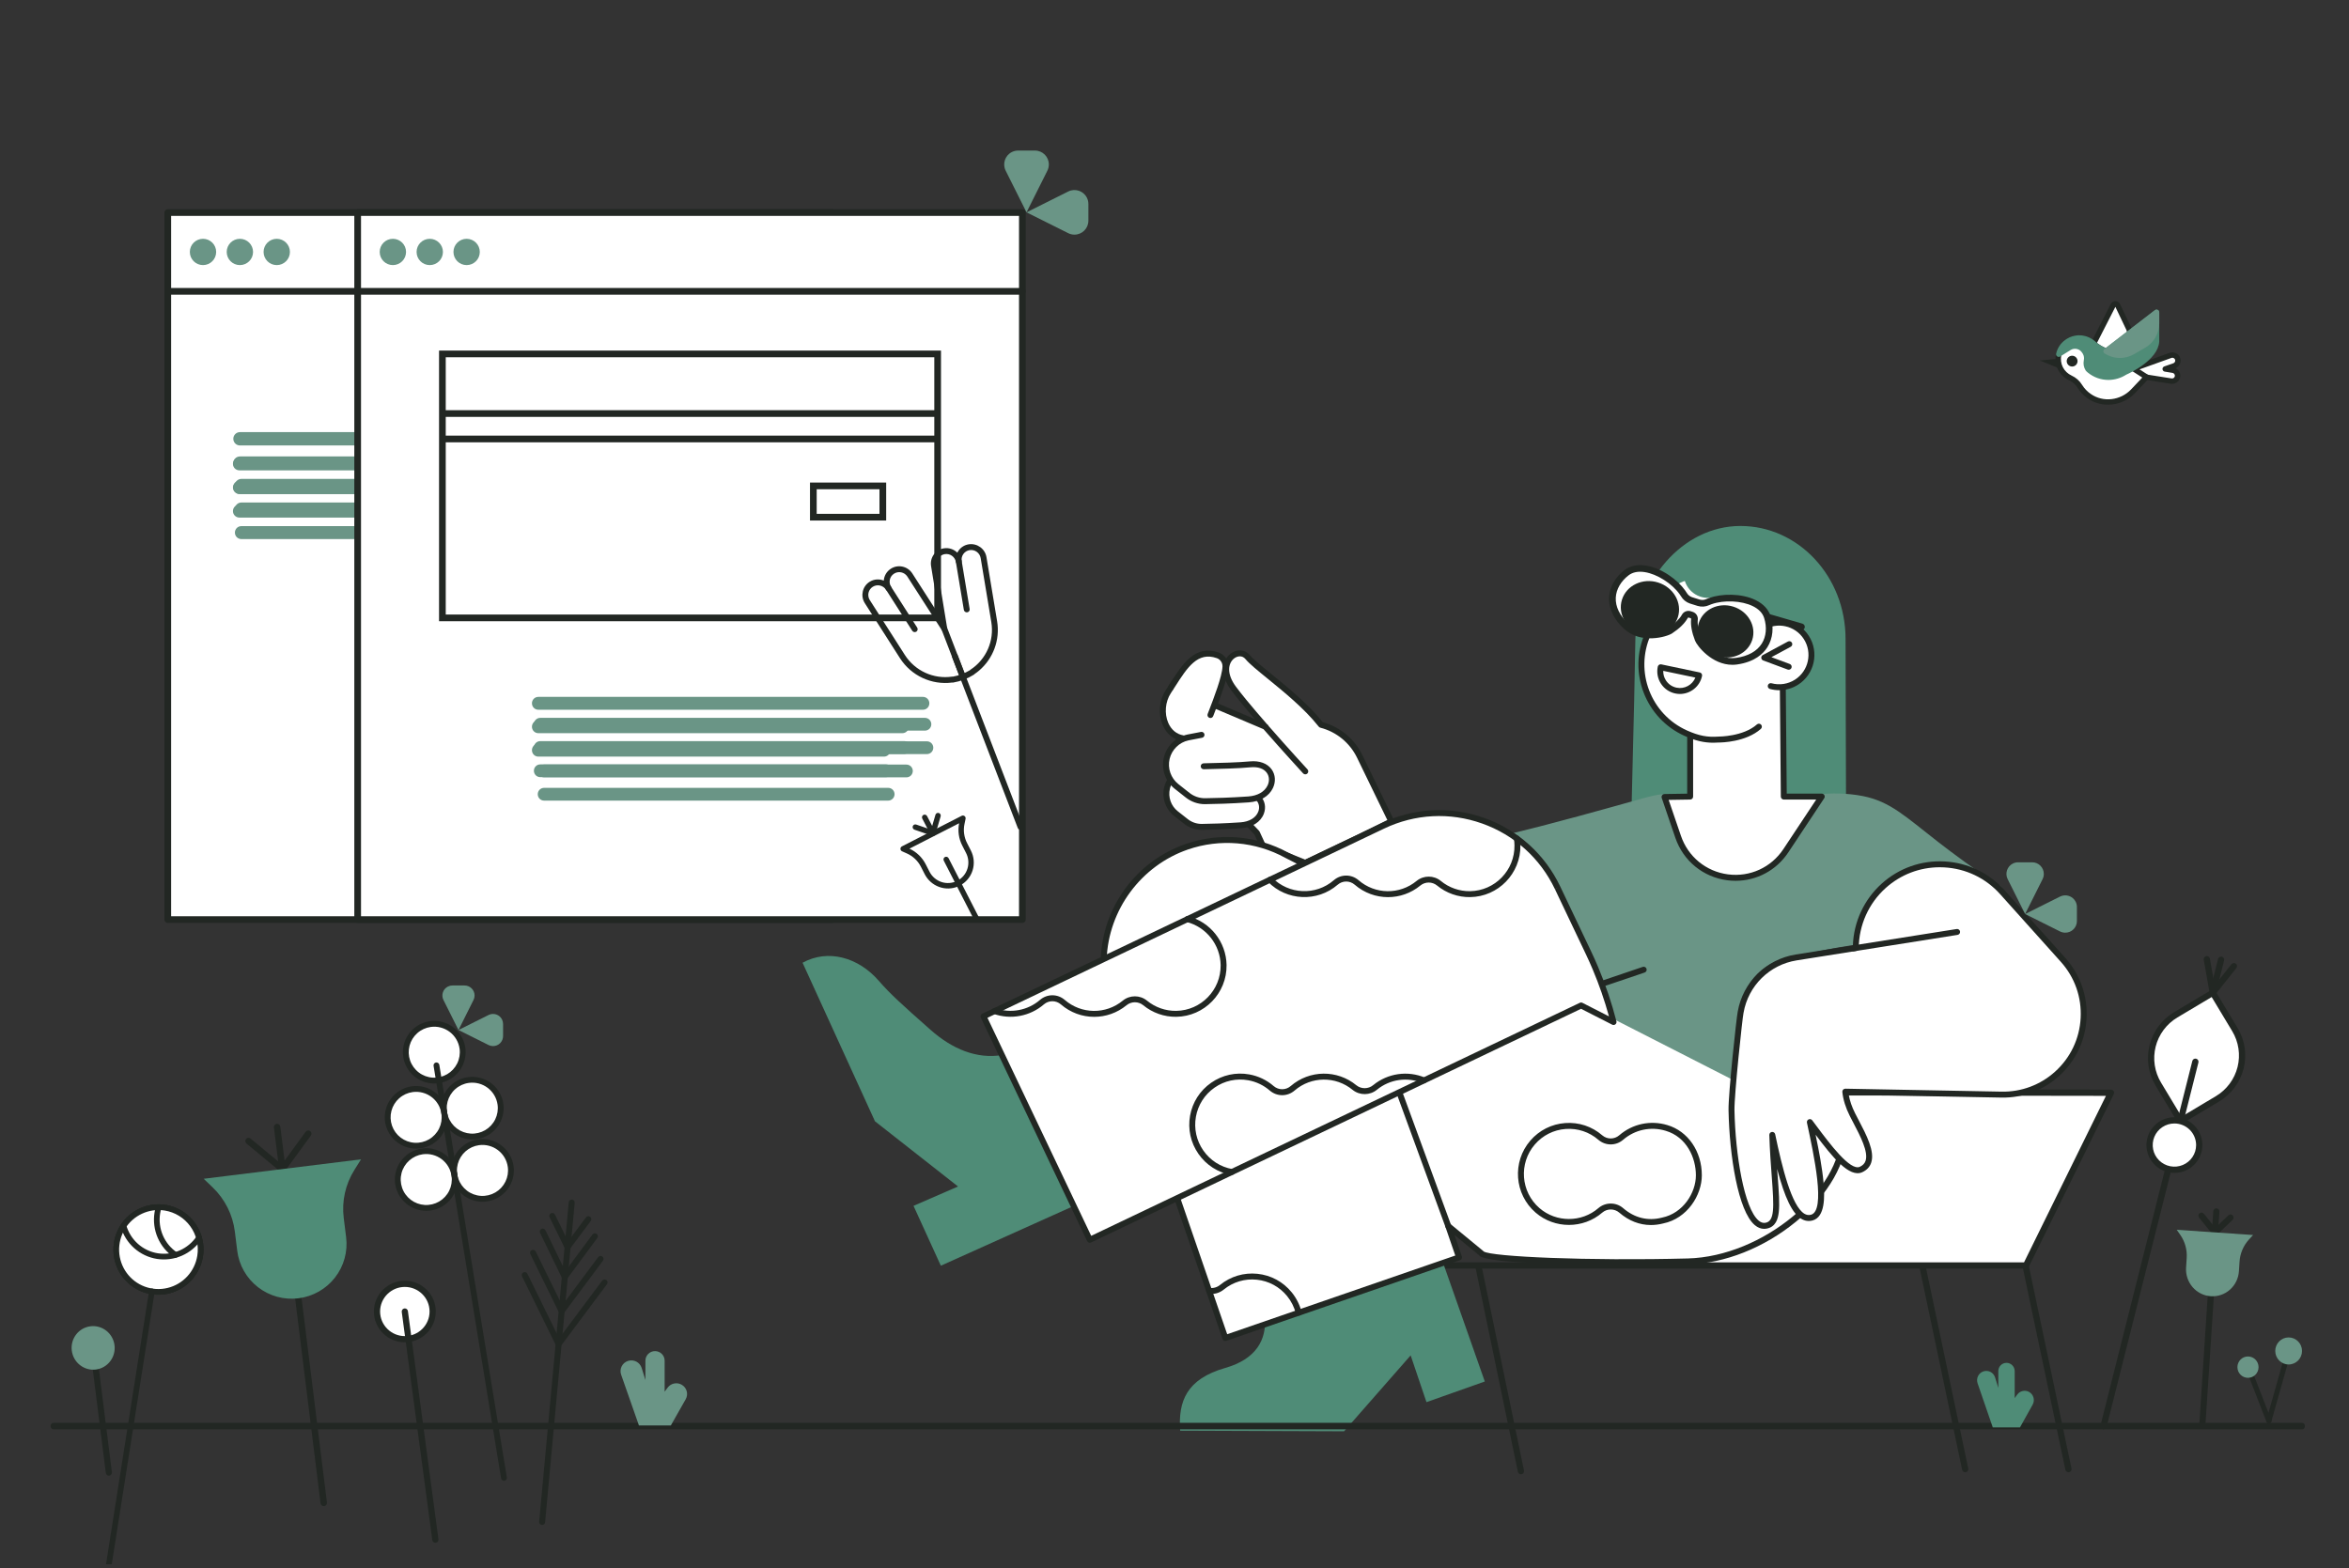 <svg width="349" height="233" viewBox="0 0 349 233" fill="none" xmlns="http://www.w3.org/2000/svg">
<rect x="0" y="0" width="349" height="233" fill="#333333" stroke="none"/>
<g clip-path="url(#clip0)">
<path d="M209.283 188.042H301.008L313.635 162.373L263.202 162.299L252.357 187.732" fill="white"/>
<path d="M209.283 188.507H301.008C301.094 188.507 301.18 188.483 301.253 188.437C301.327 188.391 301.386 188.325 301.425 188.247L314.052 162.579C314.087 162.508 314.103 162.429 314.1 162.35C314.096 162.271 314.072 162.195 314.03 162.128C313.988 162.06 313.93 162.005 313.861 161.967C313.792 161.928 313.714 161.908 313.635 161.908L263.202 161.833C263.111 161.833 263.022 161.86 262.946 161.91C262.87 161.96 262.811 162.032 262.775 162.116L251.929 187.549C251.925 187.558 251.921 187.567 251.918 187.576H209.283C209.16 187.576 209.042 187.625 208.955 187.713C208.867 187.8 208.818 187.918 208.818 188.042C208.818 188.165 208.867 188.283 208.955 188.371C209.042 188.458 209.16 188.507 209.283 188.507ZM300.718 187.576H252.928L263.509 162.764L312.888 162.837L300.718 187.576Z" fill="#222723"/>
<path d="M225.97 219.071C226.002 219.07 226.034 219.067 226.065 219.061C226.125 219.048 226.182 219.024 226.232 218.99C226.283 218.956 226.326 218.912 226.359 218.86C226.393 218.809 226.416 218.752 226.427 218.692C226.439 218.632 226.438 218.571 226.426 218.511L220.12 188.102C220.094 187.982 220.022 187.877 219.919 187.809C219.816 187.742 219.691 187.718 219.571 187.743C219.45 187.768 219.345 187.84 219.277 187.943C219.209 188.045 219.185 188.171 219.209 188.291L225.516 218.7C225.537 218.804 225.594 218.898 225.677 218.966C225.76 219.033 225.863 219.07 225.97 219.071Z" fill="#222723"/>
<path d="M307.314 218.76C307.383 218.761 307.452 218.745 307.514 218.715C307.577 218.686 307.632 218.642 307.675 218.588C307.719 218.535 307.75 218.472 307.766 218.404C307.783 218.337 307.784 218.267 307.769 218.199L301.463 188.256C301.438 188.135 301.365 188.029 301.262 187.962C301.211 187.929 301.154 187.906 301.094 187.894C301.034 187.883 300.972 187.884 300.912 187.896C300.853 187.909 300.796 187.933 300.746 187.968C300.695 188.002 300.652 188.047 300.619 188.098C300.585 188.149 300.563 188.206 300.551 188.266C300.54 188.326 300.541 188.388 300.553 188.448L306.859 218.391C306.881 218.495 306.938 218.589 307.021 218.656C307.104 218.724 307.207 218.76 307.314 218.76Z" fill="#222723"/>
<path d="M291.975 218.76C292.044 218.761 292.112 218.745 292.175 218.715C292.237 218.686 292.292 218.642 292.336 218.588C292.38 218.535 292.411 218.472 292.427 218.404C292.443 218.337 292.444 218.267 292.43 218.199L286.124 188.256C286.098 188.135 286.026 188.029 285.923 187.962C285.872 187.929 285.814 187.906 285.754 187.894C285.694 187.883 285.633 187.884 285.573 187.896C285.513 187.909 285.457 187.933 285.406 187.968C285.356 188.002 285.313 188.047 285.279 188.098C285.246 188.149 285.223 188.206 285.212 188.266C285.201 188.326 285.201 188.388 285.214 188.448L291.52 218.391C291.542 218.495 291.599 218.589 291.682 218.656C291.764 218.724 291.868 218.76 291.975 218.76Z" fill="#222723"/>
<path d="M251.965 119.633H242.417L242.795 104.062L242.959 95.697C242.959 86.436 249.953 78.156 258.58 78.156C267.207 78.156 274.201 85.665 274.201 94.926L274.225 104.059L274.269 118.751H267.68H266.033" fill="#4F8C77"/>
<path d="M274 162.286L238.283 147.644L207.896 159.933L175.284 176.7L176.459 179.494L274 162.286Z" fill="white"/>
<path d="M193.934 114.62C193.934 114.62 188.282 108.476 184.832 104.272C184.234 103.543 183.702 102.873 183.278 102.303C180.401 98.444 183.928 95.897 185.377 97.647C186.825 99.397 192.832 103.357 196.211 107.622L196.278 107.701C198.723 108.332 200.854 110.001 202.016 112.393L206.709 122.054L201.973 124.383L193.93 128.221L187.624 125.663L186.743 123.751L185.516 122.459L176.753 111.838L174.991 109.485L173.962 102.278L175.431 100.66L180.426 104.778L188.065 108.014" fill="white"/>
<path d="M193.93 128.662C193.874 128.662 193.818 128.651 193.765 128.63L187.459 126.072C187.355 126.03 187.271 125.95 187.224 125.848L186.373 124.002L185.197 122.763C185.19 122.755 185.183 122.748 185.176 122.74L176.414 112.119C176.41 112.114 176.405 112.108 176.401 112.103L174.638 109.749C174.594 109.69 174.565 109.62 174.555 109.547L173.526 102.34C173.508 102.21 173.548 102.078 173.637 101.981L175.106 100.363C175.264 100.189 175.53 100.17 175.712 100.319L180.657 104.397L186.412 106.835C185.733 106.043 185.079 105.268 184.491 104.552C183.858 103.779 183.331 103.112 182.925 102.567C181.146 100.181 181.616 98.086 182.805 97.15C183.764 96.395 184.988 96.485 185.716 97.365C186.24 97.998 187.469 98.998 188.892 100.156C191.349 102.157 194.404 104.644 196.527 107.311C199.103 108.018 201.243 109.793 202.412 112.2L207.105 121.86C207.211 122.079 207.121 122.342 206.903 122.449L202.167 124.779L194.119 128.619C194.06 128.648 193.995 128.662 193.93 128.662ZM187.951 125.32L193.915 127.739L201.783 123.985L206.12 121.851L201.62 112.586C200.543 110.369 198.556 108.744 196.168 108.128C196.081 108.106 196.002 108.057 195.944 107.988L195.876 107.909C195.872 107.904 195.869 107.9 195.865 107.896C193.802 105.291 190.771 102.824 188.336 100.841C186.816 99.604 185.616 98.627 185.038 97.928C184.551 97.34 183.822 97.472 183.35 97.844C182.457 98.546 182.198 100.117 183.631 102.039C184.029 102.573 184.547 103.23 185.172 103.992C186.089 105.108 187.167 106.369 188.254 107.615C188.368 107.669 188.449 107.767 188.485 107.879C191.357 111.165 194.218 114.277 194.258 114.321C194.423 114.5 194.411 114.779 194.232 114.944C194.054 115.11 193.775 115.098 193.61 114.919C193.569 114.875 190.638 111.685 187.723 108.348L180.254 105.184C180.215 105.168 180.179 105.146 180.146 105.119L175.475 101.268L174.428 102.421L175.411 109.31L177.1 111.565L185.846 122.166L187.062 123.448C187.096 123.483 187.123 123.523 187.143 123.567L187.951 125.32Z" fill="#222723"/>
<path d="M224.831 123.785C224.831 123.785 229.246 125.903 233.968 136.847C235.838 141.179 239.734 151.418 239.734 151.418L257.35 160.407C258.418 151.418 257.757 146.148 263.292 143.133C264.629 142.404 274.168 140.427 275.724 140.425C275.724 140.425 275.461 133.487 281.552 130.351C290.628 125.678 297.504 131.936 297.504 131.936C293.382 129.219 290.167 126.823 287.974 125.121C283.103 121.339 280.86 119.106 276.794 118.295C274.341 117.806 271.944 117.868 270.328 118.015C270.328 118.015 269.451 121.089 266.783 124.348C264.413 127.243 263.172 130.367 257.478 130.367C255.853 130.367 252.438 129.045 250.652 126.619C248.125 123.187 247.705 118.015 247.705 118.015C247.236 118.029 246.731 117.891 244.18 118.603C237.863 120.368 231.368 122.197 224.831 123.785Z" fill="#6A9586"/>
<path d="M186.956 118.6C188.202 119.866 187.348 122.429 184.353 122.631C181.876 122.802 179.817 122.853 178.558 122.868C177.706 122.878 176.876 122.595 176.207 122.067L174.711 120.89C173.568 119.991 173.052 118.509 173.388 117.094C173.493 116.656 173.673 116.25 173.914 115.888" fill="white"/>
<path d="M178.516 123.31C177.583 123.31 176.668 122.992 175.934 122.413L174.438 121.237C173.165 120.235 172.585 118.569 172.96 116.992C173.075 116.509 173.273 116.055 173.548 115.643C173.683 115.441 173.957 115.386 174.159 115.521C174.361 115.657 174.416 115.931 174.28 116.133C174.064 116.458 173.908 116.816 173.817 117.196C173.521 118.439 173.979 119.753 174.983 120.543L176.479 121.719C177.068 122.184 177.803 122.435 178.553 122.427C179.842 122.412 181.89 122.359 184.322 122.191C185.623 122.103 186.606 121.506 186.951 120.595C187.183 119.984 187.064 119.339 186.642 118.91C186.471 118.737 186.474 118.457 186.647 118.286C186.82 118.115 187.099 118.117 187.27 118.291C187.937 118.968 188.13 119.971 187.775 120.908C187.304 122.151 186.036 122.96 184.383 123.071C181.929 123.24 179.864 123.294 178.563 123.309C178.547 123.309 178.532 123.31 178.516 123.31Z" fill="#222723"/>
<path d="M178.837 113.862C181.369 113.808 184.074 113.737 185.726 113.576C190.113 113.143 190.075 118.473 185.48 118.788C182.738 118.976 180.459 119.034 179.066 119.05C178.122 119.063 177.202 118.751 176.46 118.167L174.804 116.86C173.543 115.863 172.974 114.223 173.347 112.658C173.716 111.111 174.94 109.915 176.492 109.581L178.516 109.19" fill="white"/>
<path d="M179.009 119.492C177.99 119.492 176.99 119.146 176.188 118.514L174.532 117.206C173.14 116.107 172.507 114.281 172.919 112.555C173.325 110.854 174.692 109.517 176.4 109.149L178.433 108.757C178.672 108.711 178.903 108.868 178.949 109.107C178.995 109.346 178.839 109.577 178.6 109.624L176.576 110.014C175.206 110.308 174.104 111.387 173.776 112.76C173.444 114.153 173.955 115.626 175.078 116.513L176.733 117.821C177.393 118.34 178.216 118.621 179.06 118.609C180.484 118.592 182.747 118.534 185.45 118.348C186.829 118.254 187.878 117.658 188.327 116.716C188.633 116.074 188.595 115.376 188.226 114.849C187.771 114.2 186.898 113.904 185.77 114.015C184.079 114.18 181.309 114.251 178.847 114.304C178.604 114.309 178.402 114.116 178.397 113.872C178.391 113.628 178.584 113.427 178.828 113.421C181.274 113.369 184.024 113.299 185.684 113.137C187.122 112.995 188.311 113.434 188.947 114.342C189.502 115.133 189.567 116.163 189.123 117.096C188.532 118.334 187.215 119.112 185.51 119.228C182.787 119.415 180.506 119.475 179.071 119.491C179.051 119.491 179.03 119.492 179.009 119.492Z" fill="#222723"/>
<path d="M175.742 109.704C172.811 109.206 171.952 105.239 173.585 102.764C173.93 102.242 174.263 101.713 174.596 101.198" fill="white"/>
<path d="M175.742 110.146C175.718 110.146 175.693 110.144 175.668 110.139C174.363 109.917 173.331 109.072 172.762 107.761C172.039 106.092 172.218 104.035 173.218 102.521C173.445 102.177 173.667 101.83 173.888 101.485C174.001 101.309 174.114 101.133 174.226 100.958C174.358 100.753 174.631 100.695 174.836 100.827C175.04 100.959 175.099 101.233 174.967 101.437C174.854 101.611 174.742 101.786 174.63 101.962C174.407 102.309 174.183 102.66 173.953 103.007C173.127 104.26 172.973 106.029 173.571 107.41C174.017 108.438 174.814 109.099 175.816 109.269C176.056 109.31 176.218 109.538 176.177 109.778C176.14 109.993 175.953 110.146 175.742 110.146Z" fill="#222723"/>
<path d="M179.838 106.249C180.573 104.337 182.027 100.678 182.07 99.043C182.09 98.296 181.634 97.627 180.931 97.379C177.59 96.203 175.902 99.172 173.976 102.162" fill="white"/>
<path d="M179.838 106.69C179.786 106.69 179.732 106.681 179.68 106.661C179.453 106.573 179.339 106.318 179.427 106.09L179.585 105.679C180.335 103.735 181.591 100.48 181.63 99.031C181.644 98.475 181.305 97.979 180.784 97.796C177.938 96.793 176.405 99.187 174.631 101.958L174.346 102.401C174.215 102.606 173.942 102.665 173.737 102.533C173.533 102.401 173.474 102.128 173.606 101.923L173.889 101.481C175.7 98.653 177.572 95.73 181.077 96.963C181.959 97.274 182.536 98.114 182.511 99.055C182.468 100.655 181.228 103.87 180.408 105.997L180.25 106.407C180.182 106.582 180.015 106.69 179.838 106.69Z" fill="#222723"/>
<path d="M237.961 146.648C237.777 146.648 237.606 146.532 237.543 146.348C237.465 146.117 237.589 145.866 237.82 145.788L244.071 143.672C244.301 143.594 244.552 143.718 244.63 143.949C244.708 144.18 244.584 144.43 244.354 144.508L238.102 146.624C238.055 146.64 238.008 146.648 237.961 146.648Z" fill="#222723"/>
<path d="M187.942 195.69C188.19 199.107 186.622 201.952 182.045 203.264C176.298 204.91 175.032 208.21 175.342 212.587L199.696 212.678L209.586 201.399L211.936 208.347L220.603 205.28L214.061 186.676" fill="#4F8C77"/>
<path d="M163.978 142.518C164.251 135.15 168.966 128.364 176.344 125.815C181.24 124.124 186.622 124.582 191.163 127.076L193.656 128.348" fill="white"/>
<path d="M163.978 142.959C163.973 142.959 163.967 142.959 163.962 142.959C163.718 142.95 163.528 142.745 163.537 142.501C163.677 138.746 164.922 135.15 167.14 132.1C169.41 128.979 172.543 126.662 176.201 125.398C181.204 123.67 186.735 124.141 191.375 126.689L193.857 127.955C194.073 128.066 194.16 128.332 194.049 128.549C193.939 128.766 193.673 128.852 193.457 128.742L190.963 127.469C186.528 125.034 181.257 124.586 176.488 126.233C169.541 128.632 164.691 135.183 164.418 142.534C164.409 142.772 164.214 142.959 163.978 142.959Z" fill="#222723"/>
<path d="M174.899 178.027L179.643 191.81L182.056 198.817L192.957 195.056L216.776 186.836L215.174 182.178L220.077 186.215C220.676 187.29 237.161 187.796 250.79 187.437C261.955 187.143 274 177.435 274 168.169C274 165.831 274.103 162.117 274 159.639" fill="white"/>
<path d="M182.055 199.258C181.873 199.258 181.702 199.143 181.639 198.961L174.483 178.17C174.403 177.94 174.526 177.689 174.756 177.609C174.986 177.53 175.237 177.652 175.316 177.883L182.329 198.256L192.813 194.639L216.216 186.562L214.757 182.322C214.693 182.135 214.76 181.928 214.922 181.815C215.084 181.703 215.301 181.712 215.454 181.837L220.357 185.874C220.385 185.898 220.41 185.924 220.432 185.953C221.566 186.739 236.001 187.385 250.779 186.996C261.85 186.704 273.559 177.027 273.559 168.169C273.559 167.437 273.57 166.569 273.58 165.651C273.604 163.635 273.63 161.35 273.56 159.657C273.55 159.414 273.739 159.208 273.982 159.198C274.225 159.188 274.431 159.377 274.441 159.62C274.512 161.337 274.485 163.634 274.462 165.661C274.451 166.577 274.441 167.442 274.441 168.169C274.441 172.688 271.679 177.55 266.862 181.509C262.111 185.413 256.258 187.734 250.802 187.878C244.151 188.053 236.573 188.026 230.532 187.805C221.03 187.457 219.987 186.855 219.741 186.51L216.099 183.51L217.193 186.692C217.273 186.923 217.15 187.174 216.92 187.253L193.101 195.473L182.199 199.234C182.152 199.25 182.103 199.258 182.055 199.258ZM220.461 185.999C220.461 185.999 220.462 186 220.462 186C220.462 186 220.461 185.999 220.461 185.999ZM220.417 185.943C220.417 185.943 220.417 185.943 220.417 185.943V185.943Z" fill="#222723"/>
<path d="M215.174 182.619C214.994 182.619 214.825 182.508 214.76 182.33L207.482 162.445C207.398 162.216 207.516 161.962 207.744 161.878C207.973 161.794 208.226 161.912 208.31 162.141L215.588 182.026C215.671 182.255 215.554 182.508 215.325 182.592C215.276 182.611 215.224 182.619 215.174 182.619Z" fill="#222723"/>
<path d="M148.912 156.767C145.151 157.394 141.521 155.913 138.268 153.037C133.93 149.202 132.297 147.732 130.553 145.727C127.523 142.244 123.011 140.972 119.242 143.056L129.998 166.614L142.337 176.302L135.727 179.179L139.785 188.074L159.523 179.195" fill="#4F8C77"/>
<path d="M239.731 151.865L234.911 149.405L221.807 155.656L211.568 160.542L183.018 174.153L161.915 184.222L146.12 151.025L147.762 150.247L176.408 136.582L204.384 123.233L205.447 122.727C215.16 118.088 226.79 122.212 231.423 131.937C231.425 131.942 231.428 131.947 231.43 131.952L235.996 141.549C236.362 142.317 236.71 143.094 237.04 143.88C238.133 146.471 239.032 149.14 239.731 151.865Z" fill="white"/>
<path d="M161.914 184.663C161.865 184.663 161.815 184.655 161.767 184.638C161.657 184.599 161.567 184.518 161.517 184.412L145.722 151.215C145.672 151.109 145.665 150.987 145.705 150.877C145.744 150.766 145.826 150.676 145.931 150.626L147.574 149.848L176.218 136.184L204.195 122.835L205.257 122.328C210.061 120.034 215.47 119.751 220.487 121.53C225.504 123.309 229.529 126.937 231.821 131.748C231.821 131.748 231.827 131.762 231.827 131.762L236.393 141.359C236.761 142.131 237.115 142.921 237.446 143.709C238.543 146.311 239.456 149.019 240.158 151.755C240.201 151.923 240.142 152.101 240.006 152.209C239.871 152.318 239.685 152.337 239.531 152.258L234.905 149.898L221.996 156.055L211.757 160.941L183.207 174.552L162.104 184.621C162.044 184.649 161.979 184.663 161.914 184.663ZM146.708 151.234L162.123 183.634L182.828 173.755L211.378 160.144L221.617 155.258L234.721 149.007C234.845 148.948 234.989 148.95 235.111 149.012L239.051 151.023C238.398 148.653 237.587 146.312 236.634 144.051C236.308 143.276 235.959 142.498 235.597 141.739L231.032 132.141L231.423 131.937L231.025 132.127C228.835 127.53 224.988 124.062 220.193 122.362C215.397 120.661 210.228 120.932 205.636 123.125L204.574 123.631L176.597 136.98L147.952 150.645L146.708 151.234Z" fill="#222723"/>
<path d="M162.569 151.094C160.805 151.095 159.042 150.477 157.618 149.245C156.886 148.616 155.824 148.616 155.092 149.246C153.037 151.018 150.172 151.556 147.615 150.651C147.386 150.57 147.265 150.318 147.347 150.088C147.428 149.858 147.68 149.738 147.909 149.819C150.169 150.619 152.701 150.143 154.517 148.577C155.582 147.66 157.128 147.66 158.193 148.577C160.666 150.715 164.293 150.76 166.817 148.685C167.859 147.833 169.369 147.833 170.409 148.684C171.631 149.688 173.174 150.229 174.753 150.206C178.446 150.154 181.407 147.104 181.355 143.407C181.303 140.384 179.224 137.748 176.298 136.997C176.062 136.937 175.92 136.697 175.98 136.46C176.041 136.224 176.28 136.082 176.517 136.143C179.826 136.992 182.178 139.973 182.236 143.393C182.295 147.578 178.944 151.03 174.766 151.089C172.981 151.115 171.233 150.503 169.851 149.367C169.134 148.781 168.093 148.781 167.376 149.368C165.974 150.52 164.271 151.094 162.569 151.094Z" fill="#222723"/>
<path d="M183.018 174.594C182.992 174.594 182.966 174.592 182.94 174.587C180.947 174.231 179.213 173.118 178.056 171.455C176.899 169.792 176.458 167.777 176.814 165.782C177.171 163.787 178.282 162.05 179.943 160.892C181.604 159.733 183.616 159.292 185.609 159.649C186.952 159.889 188.208 160.49 189.239 161.386C189.973 162.012 191.038 162.008 191.769 161.375C194.568 158.965 198.668 158.918 201.52 161.262C202.245 161.847 203.298 161.84 204.019 161.242C206.196 159.466 209.153 159.043 211.737 160.136C211.961 160.231 212.066 160.49 211.972 160.714C211.877 160.938 211.619 161.044 211.394 160.949C209.111 159.984 206.5 160.357 204.579 161.924C203.539 162.786 202.017 162.796 200.964 161.947C198.44 159.873 194.817 159.915 192.345 162.043C191.282 162.963 189.734 162.968 188.665 162.055C187.751 161.261 186.641 160.73 185.453 160.518C183.693 160.202 181.914 160.592 180.447 161.616C178.979 162.64 177.997 164.175 177.682 165.938C177.367 167.701 177.757 169.481 178.779 170.951C179.801 172.42 181.334 173.403 183.095 173.719C183.335 173.762 183.494 173.991 183.451 174.231C183.413 174.444 183.228 174.594 183.018 174.594Z" fill="#222723"/>
<path d="M206.223 133.308C204.459 133.309 202.697 132.691 201.272 131.459C200.541 130.83 199.479 130.829 198.747 131.459C195.726 134.072 191.173 133.88 188.381 131.022C188.211 130.847 188.214 130.568 188.388 130.398C188.562 130.227 188.841 130.23 189.012 130.405C191.478 132.93 195.501 133.1 198.171 130.791C199.237 129.874 200.783 129.874 201.848 130.791C204.321 132.93 207.948 132.974 210.472 130.897C211.514 130.046 213.024 130.046 214.064 130.897C215.288 131.904 216.829 132.445 218.416 132.422C222.107 132.367 225.066 129.315 225.011 125.619C225.009 125.304 224.983 124.989 224.934 124.681C224.897 124.44 225.061 124.214 225.301 124.177C225.541 124.139 225.767 124.303 225.805 124.544C225.86 124.895 225.89 125.253 225.893 125.609C225.955 129.789 222.606 133.242 218.429 133.304C216.638 133.331 214.889 132.718 213.506 131.579C212.789 130.993 211.748 130.993 211.031 131.58C209.629 132.733 207.925 133.308 206.223 133.308Z" fill="#222723"/>
<path d="M245.283 182.028C243.593 182.028 241.992 181.406 240.579 180.185C239.859 179.563 238.773 179.563 238.053 180.185C235.231 182.624 230.974 182.624 228.151 180.185C224.989 177.451 224.637 172.651 227.367 169.485C228.689 167.951 230.529 167.024 232.547 166.876C234.567 166.728 236.521 167.375 238.053 168.699C238.787 169.326 239.852 169.322 240.584 168.689C242.563 166.985 245.234 166.421 247.732 167.181C250.791 168.087 252.847 171.085 252.847 174.64C252.847 177.581 250.699 181.058 247.102 181.795C246.488 181.951 245.88 182.028 245.283 182.028ZM239.316 178.838C239.973 178.838 240.63 179.064 241.154 179.517C242.841 180.974 244.827 181.465 246.895 180.937C246.902 180.935 246.909 180.934 246.916 180.932C250.077 180.29 251.966 177.229 251.966 174.641C251.966 172.009 250.579 168.943 247.48 168.026C247.479 168.026 247.477 168.026 247.476 168.025C245.269 167.354 242.908 167.852 241.16 169.357C240.097 170.277 238.549 170.282 237.479 169.369C236.124 168.197 234.395 167.625 232.612 167.756C230.828 167.887 229.203 168.706 228.034 170.062C225.621 172.86 225.933 177.102 228.727 179.517C231.222 181.672 234.983 181.672 237.477 179.517C238.001 179.064 238.659 178.838 239.316 178.838Z" fill="#222723"/>
<path d="M192.957 195.497C192.755 195.497 192.578 195.361 192.528 195.165C192.29 194.231 191.843 193.341 191.235 192.593C190.107 191.203 188.506 190.337 186.727 190.153C184.948 189.969 183.204 190.49 181.816 191.62C181.194 192.13 180.38 192.358 179.583 192.247C179.341 192.214 179.173 191.991 179.207 191.749C179.241 191.508 179.463 191.34 179.704 191.373C180.258 191.451 180.826 191.291 181.259 190.936C182.831 189.657 184.804 189.068 186.817 189.276C188.831 189.483 190.643 190.464 191.919 192.036C192.601 192.876 193.105 193.874 193.376 194.922C193.389 194.964 193.397 195.01 193.397 195.057C193.397 195.3 193.2 195.497 192.957 195.497Z" fill="#222723"/>
<path d="M261.364 108.036C259.262 109.901 255.72 109.95 255.429 109.951C255.416 109.951 255.402 109.951 255.389 109.952C253.621 110.081 252.263 109.791 250.526 109.017C244.896 106.508 242.363 99.905 244.869 94.267C245.389 93.098 246.1 92.039 246.962 91.129C247.068 91.016 247.133 90.871 247.145 90.717C247.215 89.854 247.385 88.989 247.664 88.138C247.697 88.037 247.754 87.945 247.83 87.871C248.708 87.001 249.813 86.395 251.018 86.122L252.062 85.885C252.12 85.872 252.18 85.867 252.239 85.869L259.925 86.218C260.19 86.231 260.422 86.398 260.517 86.645L262.862 92.749C262.869 92.768 262.876 92.788 262.882 92.808L265.224 101.162" fill="white"/>
<path d="M251.113 109.46V118.367L247.309 118.427L249.328 124.344C251.741 131.413 261.205 132.635 265.33 126.412L270.665 118.367H265.026L264.88 102.119" fill="white"/>
<path d="M257.863 130.879C257.455 130.879 257.044 130.853 256.63 130.8C253.039 130.336 250.082 127.917 248.911 124.487L246.891 118.57C246.846 118.436 246.867 118.289 246.948 118.173C247.029 118.057 247.16 117.988 247.302 117.986L250.672 117.932V109.46C250.672 109.216 250.87 109.019 251.113 109.019C251.357 109.019 251.554 109.216 251.554 109.46V118.367C251.554 118.608 251.361 118.804 251.12 118.808L247.921 118.859L249.745 124.201C250.807 127.311 253.488 129.504 256.743 129.925C259.999 130.345 263.148 128.906 264.963 126.168L269.844 118.808H265.026C264.784 118.808 264.587 118.613 264.585 118.371L264.439 102.123C264.437 101.88 264.633 101.68 264.876 101.678C264.877 101.678 264.879 101.678 264.88 101.678C265.122 101.678 265.318 101.873 265.321 102.115L265.463 117.925H270.665C270.828 117.925 270.977 118.015 271.054 118.158C271.13 118.301 271.122 118.475 271.032 118.611L265.697 126.656C263.926 129.328 261.001 130.879 257.863 130.879Z" fill="#222723"/>
<path d="M261.327 107.975C259.134 109.921 255.372 109.89 255.372 109.89C253.594 110.023 252.232 109.733 250.489 108.956C244.859 106.448 242.326 99.844 244.832 94.207C245.385 92.962 246.155 91.844 247.092 90.895C247.15 89.901 247.342 88.902 247.678 87.924" fill="white"/>
<path d="M254.566 110.363C253.138 110.363 251.879 110.059 250.31 109.36C244.467 106.756 241.829 99.878 244.43 94.028C244.978 92.794 245.729 91.677 246.663 90.704C246.735 89.708 246.937 88.725 247.261 87.78C247.341 87.55 247.591 87.427 247.822 87.507C248.052 87.586 248.174 87.837 248.095 88.067C247.778 88.988 247.589 89.949 247.532 90.922C247.525 91.029 247.48 91.13 247.405 91.206C246.492 92.13 245.762 93.2 245.235 94.386C242.832 99.792 245.269 106.147 250.669 108.553C252.414 109.331 253.68 109.574 255.34 109.45C255.352 109.449 255.365 109.449 255.376 109.449C255.407 109.449 258.997 109.453 261.035 107.645C261.217 107.484 261.495 107.5 261.657 107.683C261.818 107.865 261.801 108.144 261.619 108.306C259.392 110.282 255.747 110.331 255.392 110.331C255.391 110.331 255.389 110.331 255.388 110.331C255.106 110.352 254.833 110.363 254.566 110.363Z" fill="#222723"/>
<path d="M266.139 90.218C267.312 86.994 265.651 83.428 262.431 82.254C259.21 81.08 255.649 82.743 254.476 85.967C253.304 89.192 254.964 92.757 258.185 93.931C261.405 95.105 264.967 93.443 266.139 90.218Z" fill="#4F8C77"/>
<path d="M257.171 86.457C257.855 84.576 256.886 82.495 255.007 81.811C253.128 81.126 251.05 82.096 250.366 83.977C249.682 85.858 250.651 87.939 252.53 88.623C254.409 89.308 256.487 88.338 257.171 86.457Z" fill="#4F8C77"/>
<path d="M254.844 94.587C255.225 94.342 255.337 93.834 255.093 93.452C254.849 93.07 254.341 92.958 253.959 93.202C253.578 93.447 253.466 93.955 253.71 94.337C253.954 94.719 254.462 94.831 254.844 94.587Z" fill="#222723"/>
<path d="M248.568 92.769C248.95 92.524 249.061 92.016 248.817 91.634C248.573 91.252 248.066 91.14 247.684 91.385C247.302 91.629 247.191 92.137 247.435 92.519C247.679 92.901 248.186 93.013 248.568 92.769Z" fill="#222723"/>
<path d="M249.592 103.117C249.364 103.117 249.133 103.093 248.902 103.045C248.023 102.86 247.269 102.344 246.778 101.592C246.287 100.839 246.118 99.941 246.302 99.061C246.352 98.823 246.586 98.67 246.824 98.72L252.539 99.92C252.654 99.944 252.754 100.012 252.818 100.11C252.882 100.208 252.904 100.327 252.88 100.442C252.548 102.026 251.148 103.117 249.592 103.117ZM247.112 99.682C247.097 100.185 247.235 100.679 247.516 101.109C247.878 101.664 248.434 102.045 249.082 102.181C250.273 102.431 251.447 101.776 251.889 100.685L247.112 99.682Z" fill="#222723"/>
<path d="M263.084 101.951C264.344 102.293 265.738 102.122 266.925 101.362C269.155 99.934 269.807 96.966 268.38 94.732C266.953 92.499 263.989 91.847 261.758 93.275C260.922 93.811 260.307 94.563 259.941 95.412" fill="white"/>
<path d="M264.338 102.559C263.879 102.559 263.419 102.499 262.968 102.377C262.733 102.313 262.595 102.071 262.658 101.835C262.722 101.6 262.964 101.461 263.199 101.525C264.383 101.847 265.654 101.652 266.687 100.991C268.709 99.696 269.302 96.995 268.008 94.97C266.715 92.945 264.017 92.352 261.995 93.647C261.261 94.118 260.69 94.788 260.346 95.587C260.249 95.811 259.99 95.914 259.767 95.817C259.543 95.72 259.44 95.461 259.537 95.237C259.951 94.276 260.637 93.47 261.521 92.904C263.953 91.346 267.196 92.06 268.751 94.495C270.306 96.93 269.593 100.177 267.162 101.734C266.313 102.278 265.33 102.559 264.338 102.559Z" fill="#222723"/>
<path d="M265.755 99.517C265.704 99.517 265.652 99.508 265.602 99.49L261.963 98.138C261.801 98.077 261.689 97.927 261.677 97.754C261.665 97.581 261.755 97.417 261.908 97.335L265.637 95.327C265.852 95.212 266.119 95.292 266.234 95.507C266.35 95.721 266.269 95.989 266.055 96.104L263.184 97.65L265.908 98.662C266.137 98.747 266.253 99.001 266.168 99.229C266.102 99.407 265.934 99.517 265.755 99.517Z" fill="#222723"/>
<path d="M306.517 142.628L305.798 141.827L297.498 132.574L297.5 132.575C292.892 127.438 284.997 127.014 279.866 131.628C277.139 134.081 275.742 137.464 275.723 140.866L266.869 142.269C262.611 142.945 259.334 146.265 258.614 150.409C258.469 150.937 257.209 162.595 257.256 164.965C257.404 172.549 259.1 182.638 262.34 182.138C264.916 181.738 263.587 177.239 263.315 168.636C264.893 176.206 266.593 181.645 269.191 180.922C271.79 180.198 270.155 172.563 268.897 166.733C271.389 170.045 274.606 174.652 276.504 173.778C279.24 172.516 276.657 168.469 275.224 165.62C274.605 164.392 274.277 163.263 274.162 162.212L297.371 162.652C300.407 162.71 303.352 161.611 305.612 159.579C310.537 155.148 310.942 147.559 306.517 142.628Z" fill="white"/>
<path d="M262.106 182.598C261.621 182.598 261.157 182.413 260.721 182.046C258.226 179.945 256.947 171.723 256.815 164.973C256.768 162.566 257.991 151.212 258.181 150.323C258.947 145.942 262.409 142.53 266.799 141.833L275.29 140.488C275.411 136.981 276.959 133.649 279.572 131.299C282.141 128.989 285.454 127.819 288.902 128.004C292.351 128.189 295.52 129.708 297.828 132.28C297.829 132.282 297.831 132.284 297.833 132.287L306.844 142.333C309.063 144.806 310.188 147.995 310.01 151.314C309.833 154.634 308.376 157.685 305.906 159.907C303.556 162.021 300.521 163.153 297.362 163.092L274.671 162.663C274.826 163.563 275.138 164.47 275.618 165.42C275.787 165.757 275.971 166.107 276.165 166.478C277.298 168.637 278.581 171.084 278.006 172.778C277.795 173.401 277.351 173.873 276.688 174.179C274.77 175.061 272.245 171.933 269.748 168.607C270.243 170.964 270.739 173.546 270.929 175.703C271.122 177.879 271.163 180.831 269.309 181.347C268.724 181.51 268.155 181.427 267.619 181.1C266.295 180.293 265.189 178.054 264.035 173.688C264.062 174.06 264.09 174.422 264.116 174.776C264.289 177.067 264.425 178.876 264.276 180.14C264.165 181.078 263.851 182.35 262.407 182.574C262.306 182.59 262.206 182.598 262.106 182.598ZM288.195 128.868C285.221 128.868 282.39 129.951 280.16 131.956C277.639 134.224 276.182 137.473 276.164 140.869C276.163 141.085 276.005 141.268 275.792 141.302L266.937 142.705C262.916 143.344 259.745 146.47 259.048 150.484C259.046 150.498 259.043 150.512 259.039 150.525C258.882 151.175 257.653 162.735 257.696 164.956C257.825 171.556 259.128 179.552 261.288 181.371C261.615 181.646 261.937 181.754 262.272 181.702C263.677 181.484 263.583 179.441 263.237 174.842C263.102 173.055 262.95 171.028 262.875 168.65C262.867 168.421 263.036 168.225 263.263 168.198C263.49 168.171 263.7 168.322 263.746 168.546C264.765 173.432 266.177 179.188 268.078 180.347C268.401 180.544 268.727 180.593 269.073 180.497C271.282 179.881 269.52 171.709 268.466 166.826C268.423 166.624 268.526 166.418 268.714 166.332C268.902 166.245 269.125 166.302 269.249 166.468C269.449 166.732 269.652 167.005 269.86 167.283C271.866 169.971 274.897 174.032 276.32 173.377C276.76 173.174 277.039 172.885 277.172 172.494C277.625 171.159 276.383 168.792 275.385 166.889C275.189 166.515 275.003 166.161 274.831 165.818C274.214 164.596 273.852 163.432 273.724 162.26C273.71 162.134 273.751 162.008 273.837 161.915C273.922 161.821 274.042 161.768 274.171 161.771L297.379 162.21C300.317 162.267 303.133 161.215 305.317 159.251C307.612 157.187 308.966 154.352 309.13 151.268C309.295 148.184 308.25 145.22 306.189 142.923C306.189 142.923 306.189 142.923 306.189 142.923L297.171 132.869C297.169 132.866 297.167 132.864 297.165 132.862C295.015 130.47 292.065 129.058 288.855 128.886C288.635 128.874 288.414 128.868 288.195 128.868Z" fill="#222723"/>
<path d="M275.332 141.369C275.119 141.369 274.932 141.214 274.898 140.997C274.86 140.756 275.023 140.53 275.264 140.492L290.707 138.045C290.948 138.007 291.173 138.171 291.212 138.411C291.25 138.652 291.086 138.878 290.845 138.916L275.402 141.364C275.378 141.367 275.355 141.369 275.332 141.369Z" fill="#222723"/>
<path d="M123.688 136.64V31.585H24.928V54.371V136.64H123.688Z" fill="white"/>
<path d="M123.688 137.137H24.928C24.653 137.137 24.43 136.914 24.43 136.64V31.585C24.43 31.311 24.653 31.088 24.928 31.088H123.688C123.963 31.088 124.186 31.311 124.186 31.585V136.64C124.186 136.914 123.963 137.137 123.688 137.137ZM25.426 136.143H123.19V32.082H25.426V136.143Z" fill="#222723"/>
<path d="M123.688 43.788H24.928C24.653 43.788 24.43 43.565 24.43 43.291C24.43 43.016 24.653 42.794 24.928 42.794H123.688C123.963 42.794 124.186 43.016 124.186 43.291C124.186 43.565 123.963 43.788 123.688 43.788Z" fill="#222723"/>
<path d="M30.161 39.392C31.242 39.392 32.118 38.517 32.118 37.438C32.118 36.359 31.242 35.484 30.161 35.484C29.08 35.484 28.204 36.359 28.204 37.438C28.204 38.517 29.08 39.392 30.161 39.392Z" fill="#6A9586"/>
<path d="M35.64 39.392C36.721 39.392 37.597 38.517 37.597 37.438C37.597 36.359 36.721 35.484 35.64 35.484C34.559 35.484 33.683 36.359 33.683 37.438C33.683 38.517 34.559 39.392 35.64 39.392Z" fill="#6A9586"/>
<path d="M41.118 39.392C42.2 39.392 43.076 38.517 43.076 37.438C43.076 36.359 42.2 35.484 41.118 35.484C40.038 35.484 39.161 36.359 39.161 37.438C39.161 38.517 40.038 39.392 41.118 39.392Z" fill="#6A9586"/>
<path d="M95.239 66.192H35.655C35.105 66.192 34.665 65.752 34.665 65.201C34.665 64.651 35.105 64.21 35.655 64.21H95.239C95.789 64.21 96.229 64.651 96.229 65.201C96.229 65.752 95.789 66.192 95.239 66.192Z" fill="#6A9586"/>
<path d="M92.05 69.804H35.655C35.105 69.804 34.665 69.364 34.665 68.813C34.665 68.263 35.105 67.822 35.655 67.822H92.05C92.6 67.822 93.04 68.263 93.04 68.813C93.04 69.364 92.6 69.804 92.05 69.804Z" fill="#6A9586"/>
<path d="M89.213 73.416H35.655C35.105 73.416 34.665 72.975 34.665 72.425C34.665 71.874 35.105 71.434 35.655 71.434H89.213C89.762 71.434 90.202 71.874 90.202 72.425C90.202 72.975 89.74 73.416 89.213 73.416Z" fill="#6A9586"/>
<path d="M93.531 69.89H35.572C35.037 69.89 34.609 69.462 34.609 68.927C34.609 68.392 35.037 67.964 35.572 67.964H93.531C94.066 67.964 94.494 68.392 94.494 68.927C94.494 69.462 94.066 69.89 93.531 69.89Z" fill="#6A9586"/>
<path d="M90.429 73.398H35.572C35.037 73.398 34.609 72.97 34.609 72.436C34.609 71.901 35.037 71.473 35.572 71.473H90.429C90.964 71.473 91.392 71.901 91.392 72.436C91.392 72.97 90.964 73.398 90.429 73.398Z" fill="#6A9586"/>
<path d="M87.669 76.907H35.572C35.037 76.907 34.609 76.479 34.609 75.944C34.609 75.409 35.037 74.981 35.572 74.981H87.669C88.204 74.981 88.632 75.409 88.632 75.944C88.632 76.479 88.183 76.907 87.669 76.907Z" fill="#6A9586"/>
<path d="M93.823 73.086H35.863C35.328 73.086 34.9 72.658 34.9 72.123C34.9 71.588 35.328 71.16 35.863 71.16H93.823C94.357 71.16 94.785 71.588 94.785 72.123C94.785 72.658 94.357 73.086 93.823 73.086Z" fill="#6A9586"/>
<path d="M90.72 76.594H35.863C35.328 76.594 34.9 76.166 34.9 75.632C34.9 75.097 35.328 74.669 35.863 74.669H90.72C91.255 74.669 91.683 75.097 91.683 75.632C91.683 76.166 91.255 76.594 90.72 76.594Z" fill="#6A9586"/>
<path d="M87.96 80.103H35.863C35.328 80.103 34.9 79.675 34.9 79.14C34.9 78.605 35.328 78.177 35.863 78.177H87.96C88.495 78.177 88.923 78.605 88.923 79.14C88.923 79.675 88.474 80.103 87.96 80.103Z" fill="#6A9586"/>
<path d="M151.898 136.64V31.585H53.139V54.371V136.64H151.898Z" fill="white"/>
<path d="M151.898 137.137H53.139C52.864 137.137 52.641 136.914 52.641 136.64V31.585C52.641 31.311 52.864 31.088 53.139 31.088H151.898C152.173 31.088 152.396 31.311 152.396 31.585V136.64C152.396 136.914 152.173 137.137 151.898 137.137ZM53.637 136.143H151.4V32.082H53.637V136.143Z" fill="#222723"/>
<path d="M151.898 43.788H53.139C52.864 43.788 52.641 43.565 52.641 43.291C52.641 43.016 52.864 42.794 53.139 42.794H151.898C152.173 42.794 152.396 43.016 152.396 43.291C152.396 43.565 152.173 43.788 151.898 43.788Z" fill="#222723"/>
<path d="M58.371 39.392C59.453 39.392 60.329 38.517 60.329 37.438C60.329 36.359 59.453 35.484 58.371 35.484C57.29 35.484 56.414 36.359 56.414 37.438C56.414 38.517 57.29 39.392 58.371 39.392Z" fill="#6A9586"/>
<path d="M63.85 39.392C64.931 39.392 65.808 38.517 65.808 37.438C65.808 36.359 64.931 35.484 63.85 35.484C62.769 35.484 61.893 36.359 61.893 37.438C61.893 38.517 62.769 39.392 63.85 39.392Z" fill="#6A9586"/>
<path d="M69.329 39.392C70.41 39.392 71.286 38.517 71.286 37.438C71.286 36.359 70.41 35.484 69.329 35.484C68.248 35.484 67.372 36.359 67.372 37.438C67.372 38.517 68.248 39.392 69.329 39.392Z" fill="#6A9586"/>
<path d="M137.129 105.461H79.982C79.455 105.461 79.033 105.036 79.033 104.505C79.033 103.975 79.455 103.55 79.982 103.55H137.129C137.656 103.55 138.078 103.975 138.078 104.505C138.078 105.036 137.656 105.461 137.129 105.461Z" fill="#6A9586"/>
<path d="M134.07 108.944H79.982C79.455 108.944 79.033 108.519 79.033 107.988C79.033 107.457 79.455 107.032 79.982 107.032H134.07C134.597 107.032 135.019 107.457 135.019 107.988C135.019 108.519 134.597 108.944 134.07 108.944Z" fill="#6A9586"/>
<path d="M131.349 112.427H79.982C79.455 112.427 79.033 112.002 79.033 111.471C79.033 110.94 79.455 110.515 79.982 110.515H131.349C131.876 110.515 132.298 110.94 132.298 111.471C132.298 112.002 131.855 112.427 131.349 112.427Z" fill="#6A9586"/>
<path d="M137.42 108.565H80.273C79.746 108.565 79.324 108.143 79.324 107.616C79.324 107.089 79.746 106.667 80.273 106.667H137.42C137.947 106.667 138.369 107.089 138.369 107.616C138.369 108.143 137.947 108.565 137.42 108.565Z" fill="#6A9586"/>
<path d="M134.361 112.022H80.273C79.746 112.022 79.324 111.6 79.324 111.073C79.324 110.546 79.746 110.125 80.273 110.125H134.361C134.888 110.125 135.31 110.546 135.31 111.073C135.31 111.6 134.888 112.022 134.361 112.022Z" fill="#6A9586"/>
<path d="M131.64 115.478H80.273C79.746 115.478 79.324 115.057 79.324 114.53C79.324 114.003 79.746 113.581 80.273 113.581H131.64C132.167 113.581 132.589 114.003 132.589 114.53C132.589 115.057 132.146 115.478 131.64 115.478Z" fill="#6A9586"/>
<path d="M137.717 112.051H80.841C80.316 112.051 79.896 111.63 79.896 111.103C79.896 110.576 80.316 110.154 80.841 110.154H137.717C138.242 110.154 138.662 110.576 138.662 111.103C138.662 111.63 138.242 112.051 137.717 112.051Z" fill="#6A9586"/>
<path d="M134.672 115.508H80.841C80.316 115.508 79.896 115.087 79.896 114.56C79.896 114.033 80.316 113.611 80.841 113.611H134.672C135.197 113.611 135.617 114.033 135.617 114.56C135.617 115.087 135.197 115.508 134.672 115.508Z" fill="#6A9586"/>
<path d="M131.964 118.965H80.841C80.316 118.965 79.896 118.543 79.896 118.016C79.896 117.489 80.316 117.068 80.841 117.068H131.964C132.489 117.068 132.909 117.489 132.909 118.016C132.909 118.543 132.468 118.965 131.964 118.965Z" fill="#6A9586"/>
<path d="M7.959 212.388C7.697 212.388 7.522 212.194 7.522 211.904C7.522 211.613 7.697 211.419 7.959 211.419H342.016C342.278 211.419 342.453 211.613 342.453 211.904C342.453 212.194 342.278 212.388 342.016 212.388H7.959Z" fill="#222723"/>
<path d="M137.739 129.703L137.178 128.606C136.69 127.646 135.887 126.884 134.907 126.449L134.185 126.127L143.064 121.584L142.904 122.359C142.682 123.412 142.832 124.513 143.329 125.472L143.891 126.569C144.099 126.976 144.226 127.42 144.264 127.874C144.302 128.329 144.251 128.786 144.114 129.22C143.977 129.654 143.755 130.055 143.463 130.401C143.171 130.748 142.813 131.032 142.41 131.238L142.409 131.239C141.596 131.658 140.647 131.733 139.773 131.448C138.899 131.162 138.17 130.54 137.747 129.718L137.739 129.703Z" fill="white"/>
<path d="M142.352 131.714C141.456 132.098 140.445 132.125 139.525 131.788C138.604 131.452 137.841 130.778 137.39 129.902L137.382 129.886L136.821 128.789C136.374 127.913 135.642 127.217 134.747 126.82L134.025 126.497C133.955 126.466 133.895 126.416 133.853 126.352C133.81 126.288 133.786 126.214 133.783 126.137C133.781 126.061 133.8 125.985 133.838 125.92C133.877 125.854 133.933 125.801 134.001 125.766L142.88 121.222C142.948 121.188 143.024 121.173 143.099 121.18C143.175 121.188 143.248 121.216 143.308 121.263C143.369 121.31 143.415 121.373 143.442 121.445C143.468 121.516 143.474 121.594 143.459 121.669L143.298 122.444C143.096 123.406 143.233 124.411 143.686 125.287L144.248 126.386C144.717 127.303 144.807 128.367 144.498 129.344C144.189 130.321 143.505 131.132 142.599 131.597L142.595 131.599C142.515 131.64 142.434 131.679 142.352 131.714ZM138.096 129.52L138.1 129.528C138.284 129.889 138.537 130.21 138.844 130.473C139.151 130.736 139.506 130.936 139.889 131.062C140.272 131.187 140.675 131.236 141.075 131.204C141.475 131.173 141.865 131.063 142.221 130.88L142.226 130.878C142.582 130.695 142.898 130.444 143.156 130.138C143.414 129.832 143.61 129.478 143.731 129.094C143.853 128.711 143.898 128.307 143.864 127.906C143.83 127.504 143.718 127.112 143.534 126.752L142.972 125.655C142.443 124.63 142.276 123.456 142.499 122.329L135.121 126.104C136.162 126.581 137.013 127.399 137.536 128.423L138.096 129.52Z" fill="#222723"/>
<path d="M145.268 136.92C145.175 136.96 145.07 136.963 144.974 136.927C144.878 136.892 144.798 136.822 144.751 136.73L140.225 127.897C140.2 127.849 140.184 127.797 140.179 127.744C140.174 127.69 140.179 127.636 140.195 127.585C140.211 127.534 140.236 127.487 140.271 127.446C140.305 127.405 140.347 127.372 140.394 127.347C140.441 127.323 140.493 127.309 140.546 127.305C140.599 127.301 140.653 127.307 140.703 127.324C140.754 127.341 140.801 127.368 140.841 127.404C140.882 127.439 140.915 127.482 140.939 127.53L145.465 136.364C145.514 136.46 145.523 136.571 145.491 136.673C145.459 136.775 145.388 136.859 145.293 136.908C145.285 136.913 145.276 136.916 145.268 136.92Z" fill="#222723"/>
<path d="M138.763 124.175C138.672 124.214 138.569 124.218 138.475 124.185L135.873 123.288C135.822 123.271 135.775 123.245 135.734 123.21C135.693 123.175 135.66 123.132 135.636 123.084C135.612 123.036 135.597 122.983 135.593 122.93C135.589 122.876 135.596 122.823 135.613 122.772C135.63 122.721 135.657 122.674 135.692 122.634C135.727 122.594 135.77 122.561 135.817 122.538C135.865 122.515 135.917 122.502 135.971 122.499C136.024 122.496 136.077 122.504 136.128 122.523L138.73 123.42C138.807 123.446 138.874 123.496 138.923 123.561C138.972 123.627 139 123.706 139.004 123.788C139.007 123.87 138.986 123.95 138.943 124.019C138.9 124.089 138.837 124.143 138.763 124.175Z" fill="#222723"/>
<path d="M138.764 124.174C138.67 124.214 138.565 124.217 138.469 124.183C138.374 124.148 138.294 124.078 138.247 123.987L137.03 121.64C137.004 121.593 136.989 121.541 136.983 121.488C136.978 121.434 136.983 121.38 136.999 121.329C137.014 121.278 137.04 121.231 137.074 121.19C137.108 121.149 137.149 121.115 137.197 121.09C137.244 121.066 137.295 121.051 137.348 121.047C137.402 121.043 137.455 121.049 137.506 121.066C137.556 121.083 137.603 121.109 137.644 121.144C137.685 121.18 137.718 121.222 137.742 121.27L138.498 122.728L138.984 121.072C139.014 120.97 139.083 120.884 139.177 120.833C139.271 120.782 139.381 120.771 139.483 120.803C139.585 120.834 139.671 120.904 139.722 120.999C139.774 121.094 139.785 121.205 139.755 121.307L138.989 123.919C138.972 123.976 138.943 124.028 138.904 124.072C138.866 124.116 138.817 124.151 138.764 124.174Z" fill="#222723"/>
<path d="M143.99 81.313C142.973 81.476 142.285 82.434 142.454 83.451C142.454 83.452 142.454 83.453 142.454 83.454C142.284 82.435 141.321 81.742 140.302 81.907C139.284 82.073 138.596 83.032 138.765 84.052L140.292 93.395L135.165 85.421C134.594 84.559 133.435 84.32 132.575 84.887C131.736 85.441 131.49 86.562 132.02 87.422C131.475 86.544 130.323 86.272 129.447 86.813C128.572 87.355 128.304 88.505 128.85 89.383C128.858 89.396 128.866 89.409 128.875 89.422L129.545 90.473L134.073 97.56C135.674 100.066 138.596 101.402 141.531 100.97L141.533 100.993C142.573 100.818 143.568 100.44 144.46 99.881L144.445 99.863C146.92 98.239 148.201 95.306 147.714 92.378L146.338 84.094L146.134 82.866C145.969 81.848 145.011 81.152 143.994 81.312C143.992 81.312 143.991 81.312 143.99 81.313Z" fill="white"/>
<path d="M145.476 99.636C145.263 99.817 145.04 99.987 144.807 100.147C144.776 100.187 144.737 100.223 144.693 100.251C143.748 100.844 142.71 101.238 141.607 101.424C141.556 101.432 141.504 101.431 141.453 101.422C138.399 101.815 135.371 100.401 133.706 97.793L128.48 89.612C127.807 88.531 128.138 87.109 129.216 86.442C129.867 86.039 130.645 86.002 131.306 86.275C131.354 85.587 131.712 84.932 132.334 84.522C133.392 83.824 134.825 84.12 135.528 85.181L139.523 91.394L138.334 84.12C138.126 82.867 138.976 81.68 140.231 81.477C140.988 81.354 141.723 81.618 142.232 82.122C142.286 82.013 142.35 81.907 142.423 81.806C142.781 81.308 143.312 80.98 143.919 80.882C143.92 80.882 143.922 80.881 143.924 80.881C143.924 80.881 143.925 80.881 143.926 80.881L143.926 80.881C145.187 80.691 146.363 81.549 146.565 82.798L148.145 92.308C148.604 95.074 147.568 97.851 145.476 99.636ZM144.161 99.531C144.174 99.519 144.189 99.508 144.204 99.498C146.532 97.97 147.741 95.202 147.284 92.448L145.704 82.935C145.577 82.155 144.842 81.621 144.063 81.743L143.99 81.313L144.061 81.743C143.685 81.804 143.355 82.008 143.132 82.317C142.91 82.626 142.822 83.004 142.884 83.38C142.884 83.381 142.885 83.383 142.885 83.384C142.924 83.621 142.764 83.845 142.527 83.884C142.308 83.92 142.1 83.787 142.037 83.58C142.031 83.561 142.027 83.543 142.024 83.523C141.894 82.743 141.154 82.212 140.374 82.338C139.594 82.464 139.066 83.202 139.196 83.982L140.723 93.326C140.756 93.53 140.642 93.729 140.449 93.802C140.256 93.876 140.038 93.803 139.925 93.629L134.798 85.655C134.59 85.341 134.267 85.123 133.892 85.045C133.517 84.968 133.135 85.041 132.817 85.251C132.169 85.677 131.983 86.531 132.392 87.194C132.518 87.399 132.455 87.668 132.251 87.793C132.046 87.919 131.777 87.856 131.65 87.651C131.233 86.979 130.348 86.77 129.678 87.185C129.008 87.599 128.803 88.482 129.22 89.154L129.913 90.239L134.441 97.326C135.947 99.684 138.704 100.945 141.466 100.539C141.509 100.533 141.552 100.533 141.595 100.539C142.487 100.373 143.332 100.052 144.109 99.584C144.124 99.565 144.141 99.547 144.161 99.531Z" fill="#222723"/>
<path d="M143.918 90.886C143.859 90.936 143.787 90.97 143.705 90.984C143.468 91.022 143.243 90.86 143.203 90.623L141.999 83.376C141.96 83.138 142.12 82.914 142.358 82.875C142.596 82.837 142.821 82.998 142.86 83.236L144.064 90.483C144.09 90.64 144.03 90.79 143.918 90.886Z" fill="#222723"/>
<path d="M151.907 123.213C151.87 123.245 151.827 123.27 151.779 123.289C151.554 123.374 151.302 123.261 151.215 123.036L141.461 97.648C141.375 97.423 141.487 97.171 141.712 97.085C141.937 97 142.189 97.113 142.276 97.338L152.03 122.726C152.098 122.903 152.043 123.097 151.907 123.213Z" fill="#222723"/>
<path d="M136.188 93.823C136.173 93.837 136.157 93.849 136.139 93.86C135.936 93.989 135.666 93.928 135.536 93.725L131.575 87.527C131.445 87.324 131.504 87.055 131.707 86.925C131.91 86.796 132.18 86.856 132.31 87.06L136.271 93.257C136.39 93.444 136.351 93.685 136.188 93.823Z" fill="#222723"/>
<path d="M143.338 100.908C143.301 100.939 143.259 100.965 143.211 100.983C142.986 101.068 142.733 100.955 142.647 100.73L139.888 93.546C139.801 93.321 139.914 93.069 140.139 92.984C140.363 92.898 140.616 93.011 140.703 93.237L143.461 100.42C143.53 100.597 143.475 100.791 143.338 100.908Z" fill="#222723"/>
<path d="M267.652 93.639C267.606 93.639 267.559 93.633 267.513 93.619L262.439 92.145C262.176 92.068 262.024 91.794 262.101 91.532C262.178 91.269 262.453 91.119 262.717 91.195L267.791 92.67C268.054 92.746 268.205 93.021 268.129 93.283C268.065 93.499 267.867 93.639 267.652 93.639Z" fill="#222723"/>
<path d="M262.578 91.67C261.684 88.868 256.843 88.346 254.114 89.317C253.982 89.363 253.856 89.414 253.737 89.466C253.309 89.664 252.823 89.699 252.372 89.564L251.236 89.208C250.789 89.059 250.412 88.751 250.177 88.342C250.109 88.232 250.037 88.118 249.955 88.013C248.286 85.654 244.023 83.311 241.681 85.084C239.339 86.858 238.431 90.106 241.626 93.076C244.013 95.294 247.67 94.024 248.15 93.706C249.1 93.076 249.873 92.375 250.316 91.597C250.446 91.342 250.738 91.212 251.016 91.286L251.359 91.395C251.631 91.493 251.796 91.769 251.751 92.054C251.665 92.944 251.892 93.959 252.304 95.021C252.512 95.555 254.768 98.691 258.002 98.248C262.324 97.641 263.47 94.467 262.578 91.67Z" fill="white"/>
<path d="M257.388 98.784C254.339 98.784 252.15 95.991 251.841 95.2C251.36 93.961 251.169 92.916 251.257 92.007C251.258 91.997 251.259 91.987 251.26 91.978C251.268 91.929 251.241 91.881 251.196 91.862L250.881 91.762C250.832 91.752 250.782 91.776 250.759 91.82C250.756 91.828 250.752 91.835 250.748 91.842C250.294 92.638 249.534 93.382 248.425 94.117C247.664 94.622 243.798 95.772 241.287 93.438C239.351 91.638 239.013 89.897 239.071 88.754C239.148 87.225 239.99 85.743 241.38 84.691C242.198 84.071 243.28 83.844 244.51 84.033C246.889 84.399 249.25 86.163 250.356 87.72C250.451 87.846 250.533 87.975 250.601 88.085C250.782 88.4 251.061 88.628 251.394 88.739L252.521 89.092C252.85 89.191 253.21 89.165 253.528 89.018C253.68 88.951 253.815 88.897 253.95 88.85C255.752 88.209 258.708 88.117 260.867 89.182C261.983 89.733 262.738 90.542 263.051 91.52C263.578 93.175 263.411 94.867 262.592 96.164C261.979 97.135 260.696 98.369 258.071 98.737C257.839 98.769 257.611 98.784 257.388 98.784ZM252.244 92.114C252.175 92.854 252.351 93.772 252.767 94.843C252.903 95.192 254.943 98.168 257.934 97.758C259.712 97.509 261.033 96.775 261.752 95.637C262.415 94.588 262.543 93.196 262.104 91.82C261.872 91.093 261.308 90.504 260.426 90.068C258.767 89.249 256.125 89.126 254.281 89.782C254.169 89.821 254.058 89.865 253.939 89.918C253.407 90.164 252.797 90.208 252.229 90.037L251.087 89.68C250.515 89.489 250.042 89.102 249.746 88.588C249.698 88.51 249.632 88.405 249.561 88.314C249.557 88.308 249.553 88.303 249.55 88.298C248.422 86.705 246.19 85.292 244.359 85.01C243.388 84.861 242.588 85.018 241.981 85.478C240.825 86.354 240.125 87.566 240.063 88.804C239.995 90.143 240.653 91.495 241.965 92.715C244.136 94.733 247.574 93.493 247.875 93.294C248.834 92.658 249.508 92.008 249.88 91.362C250.117 90.908 250.647 90.675 251.145 90.809C251.152 90.811 251.16 90.813 251.167 90.815L251.51 90.924C251.515 90.926 251.521 90.928 251.527 90.93C252.017 91.105 252.316 91.601 252.244 92.114Z" fill="#222723"/>
<path d="M260.34 95.074C260.985 93.045 259.729 90.839 257.535 90.147C255.341 89.455 253.039 90.538 252.394 92.567C251.748 94.596 253.004 96.802 255.198 97.494C257.392 98.186 259.694 97.103 260.34 95.074Z" fill="#222723"/>
<path d="M249.29 91.704C249.962 89.584 248.648 87.28 246.355 86.559C244.062 85.838 241.658 86.972 240.985 89.093C240.313 91.213 241.627 93.517 243.92 94.238C246.214 94.959 248.618 93.825 249.29 91.704Z" fill="#222723"/>
<path d="M151.267 22.372H153.765C154.906 22.372 155.831 23.296 155.831 24.435C155.831 24.756 155.756 25.073 155.613 25.36L152.515 31.552L149.417 25.36C148.906 24.341 149.319 23.101 150.339 22.59C150.627 22.446 150.945 22.371 151.267 22.372Z" fill="#6A9586"/>
<path d="M161.704 30.303V32.799C161.705 33.939 160.781 34.864 159.64 34.865C159.318 34.866 159 34.791 158.713 34.647L152.515 31.552L158.713 28.455C159.735 27.946 160.977 28.361 161.486 29.382C161.629 29.668 161.704 29.983 161.704 30.303Z" fill="#6A9586"/>
<path d="M312.998 52.382C312.895 52.394 310.966 51.911 310.661 51.818L313.968 45.342C313.998 45.283 314.045 45.233 314.102 45.198C314.159 45.163 314.224 45.145 314.291 45.145H314.296C314.364 45.146 314.43 45.165 314.487 45.202C314.545 45.239 314.59 45.29 314.619 45.351L316.3 48.881C316.304 48.888 316.307 48.896 316.31 48.903C316.577 49.574 316.538 50.321 316.34 51.054C316.295 51.077 314.106 52.255 312.998 52.382Z" fill="white"/>
<path d="M313.023 52.782C312.692 52.782 310.563 52.207 310.543 52.201C310.487 52.184 310.435 52.155 310.391 52.116C310.348 52.077 310.313 52.028 310.29 51.974C310.267 51.921 310.256 51.862 310.258 51.804C310.26 51.745 310.275 51.688 310.302 51.636L313.609 45.16C313.674 45.033 313.773 44.927 313.896 44.854C314.018 44.78 314.159 44.742 314.302 44.744C314.445 44.746 314.584 44.788 314.705 44.865C314.825 44.942 314.921 45.051 314.983 45.179L316.664 48.709C316.671 48.723 316.676 48.737 316.682 48.751C316.958 49.443 316.973 50.252 316.729 51.157C316.714 51.212 316.689 51.263 316.653 51.306C316.618 51.35 316.573 51.386 316.523 51.411L316.511 51.418C315.963 51.707 314.096 52.66 313.044 52.781C313.037 52.781 313.03 52.782 313.023 52.782ZM311.244 51.56C311.844 51.715 312.778 51.942 312.993 51.979C313.697 51.882 314.972 51.314 315.994 50.782C316.148 50.117 316.129 49.535 315.936 49.05L314.29 45.595L311.244 51.56Z" fill="#222723"/>
<path d="M316.902 54.811L322.483 52.807C322.628 52.756 322.785 52.747 322.935 52.78C323.085 52.813 323.223 52.887 323.333 52.994C323.443 53.101 323.521 53.236 323.558 53.385C323.595 53.533 323.59 53.69 323.543 53.835C323.502 53.954 323.435 54.063 323.347 54.153C323.259 54.243 323.152 54.312 323.033 54.356L321.692 54.824L322.832 55.011C323.047 55.045 323.24 55.162 323.368 55.338C323.497 55.513 323.55 55.732 323.516 55.946C323.482 56.161 323.364 56.353 323.188 56.481C323.012 56.608 322.792 56.661 322.577 56.628L318.912 56.05" fill="white"/>
<path d="M322.708 57.039C322.643 57.039 322.579 57.034 322.515 57.024L318.849 56.446C318.744 56.428 318.651 56.37 318.589 56.284C318.527 56.199 318.502 56.092 318.519 55.988C318.535 55.884 318.592 55.79 318.678 55.728C318.763 55.665 318.87 55.639 318.974 55.654L322.64 56.232C322.704 56.242 322.771 56.237 322.833 56.218C322.896 56.198 322.953 56.165 323 56.12C323.057 56.068 323.097 56.001 323.116 55.927C323.135 55.852 323.132 55.774 323.108 55.702C323.085 55.625 323.041 55.557 322.981 55.505C322.921 55.453 322.847 55.419 322.768 55.407L321.626 55.22C321.538 55.205 321.457 55.162 321.396 55.096C321.336 55.031 321.299 54.948 321.291 54.859C321.283 54.77 321.305 54.682 321.354 54.607C321.402 54.532 321.475 54.476 321.559 54.446L322.893 53.981C322.955 53.958 323.011 53.922 323.057 53.875C323.103 53.828 323.139 53.771 323.161 53.709C323.186 53.636 323.189 53.556 323.171 53.481C323.152 53.405 323.111 53.337 323.055 53.283C322.999 53.227 322.928 53.188 322.851 53.17C322.773 53.153 322.692 53.158 322.618 53.185L317.038 55.188C316.988 55.206 316.935 55.215 316.882 55.213C316.829 55.211 316.777 55.198 316.728 55.176C316.68 55.153 316.637 55.122 316.601 55.083C316.565 55.044 316.537 54.998 316.519 54.948C316.501 54.898 316.493 54.845 316.496 54.792C316.498 54.739 316.511 54.688 316.534 54.64C316.557 54.592 316.589 54.549 316.629 54.514C316.669 54.478 316.715 54.451 316.765 54.434L322.347 52.43C322.563 52.353 322.796 52.339 323.02 52.388C323.245 52.437 323.451 52.547 323.615 52.707C323.779 52.866 323.895 53.068 323.95 53.29C324.005 53.512 323.996 53.745 323.925 53.962C323.868 54.13 323.775 54.284 323.654 54.413C323.533 54.542 323.385 54.645 323.221 54.713C323.378 54.785 323.517 54.89 323.631 55.019C323.744 55.149 323.828 55.301 323.878 55.465C323.947 55.682 323.952 55.913 323.894 56.132C323.837 56.351 323.718 56.55 323.552 56.705C323.324 56.919 323.022 57.038 322.708 57.039Z" fill="#222723"/>
<path d="M306.214 53.261L303.048 53.568L306.147 54.81L306.214 53.261Z" fill="#222723"/>
<path d="M307.622 56.173C308.196 56.436 308.677 56.864 309.004 57.403C309.365 57.984 309.845 58.485 310.412 58.872C312.437 60.288 315.214 59.928 316.917 58.137L318.916 56.026L312.92 52.179C312.21 51.907 311.555 51.509 310.989 51.003C310.442 50.526 309.745 50.252 309.019 50.231C308.292 50.209 307.58 50.44 307.006 50.884C306.431 51.328 306.03 51.958 305.871 52.665C305.712 53.371 305.804 54.111 306.133 54.757C306.458 55.381 306.982 55.879 307.622 56.173Z" fill="white"/>
<path d="M313.192 60.136C312.115 60.141 311.064 59.814 310.181 59.2C309.569 58.783 309.052 58.243 308.662 57.614C308.378 57.144 307.959 56.77 307.459 56.54L307.455 56.538C306.734 56.207 306.144 55.647 305.778 54.945C305.404 54.216 305.296 53.38 305.475 52.58C305.653 51.781 306.105 51.069 306.754 50.566C307.403 50.063 308.208 49.802 309.03 49.827C309.851 49.852 310.638 50.161 311.255 50.702C311.785 51.176 312.398 51.549 313.062 51.803C313.089 51.813 313.114 51.826 313.138 51.841L319.133 55.689C319.183 55.721 319.225 55.763 319.256 55.813C319.288 55.863 319.308 55.919 319.315 55.977C319.322 56.036 319.316 56.095 319.298 56.151C319.279 56.207 319.249 56.258 319.208 56.301L317.21 58.412C316.692 58.956 316.069 59.389 315.379 59.685C314.688 59.982 313.944 60.135 313.192 60.136ZM307.787 55.808C308.433 56.102 308.976 56.584 309.345 57.19C309.677 57.725 310.117 58.186 310.639 58.541C312.468 59.82 315.04 59.527 316.625 57.862L318.291 56.102L312.737 52.538C311.997 52.25 311.315 51.831 310.722 51.304C310.246 50.888 309.639 50.651 309.007 50.632C308.374 50.613 307.754 50.814 307.254 51.201C306.754 51.587 306.404 52.135 306.264 52.75C306.125 53.365 306.205 54.009 306.49 54.572C306.773 55.116 307.229 55.55 307.787 55.808H307.787Z" fill="#222723"/>
<path d="M307.863 54.463C308.308 54.463 308.668 54.104 308.668 53.661C308.668 53.219 308.308 52.86 307.863 52.86C307.419 52.86 307.059 53.219 307.059 53.661C307.059 54.104 307.419 54.463 307.863 54.463Z" fill="#222723"/>
<path d="M310.205 55.367C310.087 55.28 309.981 55.178 309.889 55.065C309.881 55.055 309.874 55.044 309.868 55.034C309.588 54.583 309.493 54.042 309.603 53.523C309.675 53.2 309.624 52.861 309.459 52.574C309.438 52.544 309.419 52.514 309.4 52.485C309.389 52.467 309.379 52.45 309.366 52.433C309.359 52.424 309.353 52.415 309.347 52.406C309.173 52.127 308.894 51.929 308.573 51.855C308.252 51.781 307.914 51.837 307.634 52.011L306.092 52.972C306.025 53.014 305.946 53.035 305.867 53.033C305.788 53.031 305.711 53.005 305.646 52.96C305.581 52.914 305.531 52.85 305.503 52.776C305.474 52.703 305.468 52.622 305.486 52.545C305.67 51.724 306.149 50.999 306.833 50.507C307.482 50.029 308.276 49.788 309.082 49.824C309.887 49.86 310.656 50.172 311.259 50.706C311.729 51.133 312.268 51.477 312.855 51.722L320.158 46.09C320.218 46.044 320.289 46.016 320.364 46.008C320.439 46.001 320.514 46.014 320.582 46.047C320.649 46.08 320.706 46.132 320.746 46.195C320.786 46.259 320.807 46.332 320.807 46.407V50.736C320.807 50.745 320.807 50.753 320.806 50.763C320.624 53.528 316.353 55.475 315.901 55.673C315.111 56.182 314.191 56.453 313.251 56.454C312.139 56.455 311.063 56.071 310.205 55.367Z" fill="#4F8C77"/>
<path d="M312.689 52.516C312.635 52.481 312.589 52.434 312.557 52.378C312.525 52.322 312.507 52.26 312.504 52.196C312.502 52.131 312.514 52.067 312.541 52.009C312.569 51.951 312.61 51.9 312.661 51.861L320.158 46.089C320.218 46.044 320.289 46.015 320.364 46.008C320.439 46 320.514 46.014 320.582 46.047C320.649 46.08 320.706 46.131 320.746 46.194C320.786 46.258 320.807 46.332 320.807 46.407V48.05C320.804 48.782 320.61 49.501 320.243 50.136C319.876 50.77 319.35 51.299 318.716 51.669L317.081 52.617C316.442 52.992 315.714 53.19 314.972 53.191C314.162 53.189 313.369 52.955 312.689 52.516Z" fill="#6A9586"/>
<path d="M329.438 163.293L323.959 166.561L320.676 161.105C320.166 160.26 319.827 159.322 319.681 158.347C319.534 157.371 319.582 156.376 319.821 155.418C320.061 154.461 320.488 153.56 321.077 152.767C321.667 151.974 322.407 151.304 323.257 150.795L323.277 150.783L328.757 147.516L332.039 152.971C332.55 153.817 332.888 154.754 333.035 155.73C333.181 156.706 333.133 157.701 332.894 158.658C332.654 159.615 332.228 160.516 331.638 161.31C331.049 162.103 330.308 162.773 329.459 163.281L329.438 163.293Z" fill="white"/>
<path d="M323.959 167.023C323.878 167.023 323.799 167.003 323.729 166.963C323.66 166.924 323.601 166.867 323.56 166.798L320.278 161.343C319.183 159.53 318.857 157.359 319.371 155.306C319.884 153.254 321.196 151.488 323.017 150.399L323.038 150.386L328.518 147.119C328.624 147.056 328.75 147.037 328.87 147.067C328.989 147.097 329.092 147.173 329.156 147.278L332.438 152.733C333.532 154.546 333.859 156.718 333.345 158.77C332.831 160.823 331.52 162.588 329.698 163.678L329.678 163.69L324.198 166.958C324.125 167.001 324.043 167.023 323.959 167.023ZM328.597 148.151L323.498 151.19C322.701 151.667 322.005 152.295 321.452 153.04C320.899 153.784 320.498 154.63 320.273 155.528C320.048 156.427 320.003 157.361 320.14 158.277C320.278 159.193 320.596 160.073 321.075 160.867L324.119 165.925L329.22 162.884C330.829 161.921 331.989 160.36 332.443 158.546C332.897 156.731 332.608 154.812 331.64 153.209L328.597 148.151Z" fill="#222723"/>
<path d="M312.529 212.388C312.491 212.388 312.453 212.383 312.416 212.374C312.357 212.359 312.301 212.333 312.252 212.297C312.203 212.26 312.161 212.215 312.13 212.163C312.099 212.111 312.078 212.053 312.069 211.993C312.06 211.932 312.063 211.871 312.078 211.812L325.724 157.649C325.754 157.53 325.831 157.428 325.937 157.365C326.042 157.302 326.169 157.283 326.289 157.313C326.408 157.343 326.511 157.419 326.574 157.524C326.638 157.629 326.657 157.756 326.627 157.875L312.98 212.037C312.955 212.137 312.897 212.226 312.815 212.29C312.734 212.353 312.633 212.388 312.529 212.388Z" fill="#222723"/>
<path d="M328.757 147.979C328.719 147.979 328.681 147.974 328.644 147.965C328.585 147.95 328.529 147.924 328.48 147.888C328.431 147.852 328.389 147.806 328.358 147.754C328.327 147.702 328.306 147.644 328.297 147.584C328.288 147.524 328.291 147.462 328.306 147.403L329.544 142.49C329.574 142.371 329.65 142.268 329.756 142.205C329.862 142.142 329.988 142.124 330.108 142.154C330.228 142.183 330.33 142.259 330.394 142.365C330.457 142.47 330.476 142.596 330.446 142.715L329.208 147.629C329.183 147.729 329.125 147.818 329.043 147.881C328.961 147.944 328.861 147.979 328.757 147.979Z" fill="#222723"/>
<path d="M328.756 147.979C328.647 147.979 328.542 147.94 328.458 147.87C328.374 147.8 328.318 147.703 328.299 147.596L327.418 142.619C327.406 142.559 327.407 142.497 327.419 142.437C327.432 142.377 327.457 142.32 327.492 142.269C327.527 142.219 327.571 142.175 327.623 142.142C327.675 142.109 327.733 142.086 327.794 142.076C327.855 142.065 327.917 142.066 327.977 142.08C328.037 142.094 328.094 142.119 328.144 142.154C328.195 142.19 328.237 142.235 328.27 142.288C328.302 142.34 328.324 142.398 328.334 142.459L329.215 147.436C329.227 147.502 329.224 147.571 329.206 147.636C329.188 147.701 329.157 147.762 329.113 147.814C329.069 147.866 329.015 147.907 328.953 147.936C328.891 147.964 328.824 147.979 328.756 147.979Z" fill="#222723"/>
<path d="M328.757 147.979C328.669 147.979 328.584 147.954 328.51 147.908C328.436 147.862 328.376 147.796 328.338 147.718C328.3 147.639 328.285 147.552 328.295 147.465C328.304 147.379 328.338 147.297 328.392 147.229L331.548 143.26C331.626 143.168 331.737 143.11 331.857 143.099C331.977 143.087 332.097 143.122 332.191 143.197C332.286 143.271 332.347 143.379 332.363 143.498C332.379 143.617 332.348 143.738 332.276 143.834L329.122 147.803C329.078 147.858 329.023 147.902 328.959 147.933C328.896 147.963 328.827 147.979 328.757 147.979Z" fill="#222723"/>
<path d="M323.062 173.819C325.099 173.819 326.75 172.175 326.75 170.147C326.75 168.12 325.099 166.476 323.062 166.476C321.024 166.476 319.373 168.12 319.373 170.147C319.373 172.175 321.024 173.819 323.062 173.819Z" fill="white"/>
<path d="M323.061 174.282C322.24 174.282 321.437 174.04 320.754 173.585C320.071 173.131 319.539 172.485 319.224 171.73C318.91 170.974 318.828 170.143 318.988 169.341C319.148 168.539 319.544 167.802 320.125 167.224C320.706 166.646 321.446 166.252 322.251 166.093C323.057 165.933 323.892 166.015 324.651 166.328C325.41 166.641 326.058 167.171 326.515 167.851C326.971 168.531 327.215 169.33 327.215 170.148C327.213 171.244 326.775 172.295 325.997 173.07C325.218 173.845 324.163 174.281 323.061 174.282ZM323.061 166.939C322.424 166.939 321.801 167.127 321.271 167.48C320.741 167.832 320.327 168.333 320.083 168.92C319.839 169.506 319.776 170.151 319.9 170.774C320.024 171.396 320.331 171.968 320.782 172.417C321.233 172.865 321.807 173.171 322.433 173.295C323.058 173.419 323.706 173.355 324.295 173.112C324.884 172.869 325.387 172.458 325.742 171.93C326.096 171.403 326.285 170.782 326.285 170.148C326.284 169.297 325.944 168.481 325.34 167.88C324.735 167.278 323.916 166.939 323.061 166.939V166.939Z" fill="#222723"/>
<path d="M65.09 160.528C67.404 160.215 69.026 158.089 68.711 155.78C68.397 153.471 66.266 151.853 63.952 152.166C61.638 152.479 60.016 154.605 60.331 156.914C60.645 159.223 62.776 160.842 65.09 160.528Z" fill="white"/>
<path d="M65.148 160.957C64.234 161.08 63.304 160.931 62.476 160.527C61.647 160.124 60.957 159.484 60.493 158.689C60.029 157.894 59.811 156.98 59.868 156.061C59.924 155.143 60.253 154.262 60.811 153.53C61.369 152.798 62.133 152.248 63.005 151.949C63.877 151.649 64.818 151.615 65.709 151.85C66.601 152.084 67.403 152.577 68.013 153.267C68.624 153.956 69.016 154.811 69.14 155.722C69.305 156.944 68.977 158.182 68.229 159.163C67.48 160.145 66.372 160.79 65.148 160.957ZM64.01 152.594C63.266 152.695 62.569 153.014 62.007 153.51C61.444 154.006 61.042 154.657 60.85 155.381C60.659 156.106 60.687 156.871 60.931 157.579C61.175 158.287 61.625 158.908 62.222 159.361C62.819 159.815 63.538 160.082 64.288 160.128C65.037 160.174 65.783 159.997 66.432 159.62C67.08 159.243 67.602 158.682 67.932 158.009C68.261 157.336 68.383 156.581 68.282 155.838C68.146 154.843 67.619 153.943 66.818 153.335C66.018 152.727 65.008 152.46 64.01 152.594Z" fill="#222723"/>
<path d="M70.736 168.844C73.05 168.531 74.672 166.405 74.357 164.096C74.043 161.786 71.912 160.168 69.598 160.481C67.284 160.795 65.662 162.92 65.977 165.23C66.291 167.539 68.422 169.157 70.736 168.844Z" fill="white"/>
<path d="M70.794 169.272C69.88 169.396 68.95 169.246 68.122 168.843C67.293 168.439 66.603 167.799 66.139 167.004C65.675 166.209 65.457 165.295 65.514 164.377C65.57 163.459 65.899 162.578 66.457 161.846C67.015 161.114 67.779 160.563 68.651 160.264C69.523 159.965 70.464 159.93 71.355 160.165C72.247 160.4 73.049 160.893 73.659 161.582C74.27 162.271 74.662 163.126 74.786 164.038C74.951 165.26 74.623 166.497 73.875 167.479C73.126 168.46 72.018 169.105 70.794 169.272ZM69.656 160.91C68.912 161.01 68.215 161.329 67.653 161.825C67.09 162.321 66.688 162.973 66.496 163.697C66.305 164.421 66.333 165.186 66.577 165.894C66.821 166.603 67.271 167.223 67.868 167.677C68.465 168.13 69.184 168.397 69.934 168.443C70.683 168.489 71.429 168.313 72.078 167.936C72.726 167.558 73.249 166.998 73.578 166.325C73.907 165.652 74.029 164.896 73.928 164.154C73.792 163.159 73.265 162.259 72.464 161.65C71.664 161.042 70.654 160.776 69.656 160.91Z" fill="#222723"/>
<path d="M62.398 170.206C64.712 169.893 66.334 167.767 66.02 165.458C65.705 163.149 63.575 161.531 61.26 161.844C58.946 162.157 57.325 164.283 57.639 166.592C57.953 168.901 60.084 170.52 62.398 170.206Z" fill="white"/>
<path d="M62.456 170.635C61.542 170.758 60.612 170.609 59.784 170.205C58.955 169.802 58.265 169.162 57.801 168.367C57.337 167.572 57.119 166.658 57.176 165.739C57.233 164.821 57.561 163.94 58.119 163.208C58.678 162.476 59.441 161.926 60.313 161.627C61.185 161.327 62.126 161.293 63.017 161.528C63.909 161.762 64.711 162.255 65.322 162.945C65.932 163.634 66.324 164.489 66.448 165.4C66.613 166.622 66.285 167.86 65.537 168.841C64.788 169.823 63.68 170.468 62.456 170.635ZM61.318 162.272C60.575 162.373 59.877 162.692 59.315 163.188C58.752 163.684 58.35 164.335 58.158 165.059C57.967 165.784 57.995 166.549 58.239 167.257C58.483 167.965 58.933 168.586 59.53 169.039C60.128 169.493 60.846 169.76 61.596 169.806C62.345 169.852 63.091 169.675 63.74 169.298C64.388 168.921 64.911 168.36 65.24 167.687C65.569 167.014 65.691 166.259 65.59 165.516C65.454 164.521 64.927 163.621 64.126 163.013C63.326 162.405 62.316 162.138 61.318 162.272Z" fill="#222723"/>
<path d="M72.255 178.096C74.569 177.783 76.191 175.657 75.876 173.348C75.562 171.039 73.431 169.421 71.117 169.734C68.803 170.047 67.181 172.173 67.496 174.482C67.81 176.791 69.941 178.409 72.255 178.096Z" fill="white"/>
<path d="M72.313 178.525C71.399 178.648 70.469 178.499 69.641 178.095C68.812 177.692 68.122 177.052 67.658 176.257C67.194 175.462 66.976 174.548 67.033 173.629C67.089 172.711 67.418 171.83 67.976 171.098C68.534 170.366 69.298 169.816 70.17 169.516C71.042 169.217 71.983 169.183 72.874 169.418C73.766 169.652 74.568 170.145 75.178 170.835C75.789 171.524 76.181 172.378 76.305 173.29C76.47 174.512 76.142 175.75 75.394 176.731C74.645 177.713 73.537 178.358 72.313 178.525ZM71.175 170.162C70.431 170.263 69.734 170.581 69.172 171.078C68.609 171.574 68.207 172.225 68.015 172.949C67.824 173.674 67.852 174.438 68.096 175.147C68.341 175.855 68.79 176.475 69.387 176.929C69.984 177.383 70.703 177.65 71.453 177.696C72.202 177.742 72.948 177.565 73.597 177.188C74.246 176.811 74.767 176.25 75.097 175.577C75.426 174.904 75.548 174.149 75.447 173.406C75.311 172.411 74.784 171.511 73.984 170.903C73.183 170.295 72.173 170.028 71.175 170.162Z" fill="#222723"/>
<path d="M63.9 179.447C66.215 179.134 67.836 177.008 67.522 174.698C67.208 172.389 65.077 170.771 62.763 171.084C60.448 171.397 58.827 173.523 59.141 175.832C59.455 178.142 61.586 179.76 63.9 179.447Z" fill="white"/>
<path d="M63.958 179.875C63.045 179.999 62.115 179.849 61.286 179.446C60.458 179.042 59.768 178.402 59.303 177.607C58.839 176.812 58.622 175.898 58.678 174.98C58.735 174.061 59.063 173.181 59.622 172.448C60.18 171.716 60.943 171.166 61.815 170.867C62.687 170.568 63.628 170.533 64.52 170.768C65.412 171.003 66.213 171.496 66.824 172.185C67.435 172.874 67.827 173.729 67.951 174.64C68.116 175.863 67.788 177.1 67.039 178.082C66.291 179.063 65.183 179.708 63.958 179.875ZM62.821 171.513C62.077 171.613 61.38 171.932 60.817 172.428C60.255 172.924 59.852 173.575 59.661 174.3C59.469 175.024 59.498 175.789 59.742 176.497C59.986 177.206 60.435 177.826 61.033 178.28C61.63 178.733 62.349 179 63.098 179.046C63.847 179.092 64.594 178.915 65.242 178.538C65.891 178.161 66.413 177.601 66.742 176.928C67.072 176.254 67.194 175.499 67.093 174.757C66.956 173.762 66.43 172.861 65.629 172.253C64.828 171.645 63.818 171.379 62.821 171.513Z" fill="#222723"/>
<path d="M74.933 220.027C74.821 220.042 74.708 220.013 74.618 219.946C74.527 219.879 74.466 219.779 74.448 219.668L64.419 158.375C64.41 158.319 64.412 158.261 64.425 158.206C64.438 158.151 64.461 158.099 64.495 158.053C64.561 157.96 64.663 157.897 64.776 157.878C64.889 157.86 65.005 157.887 65.098 157.954C65.192 158.021 65.254 158.122 65.273 158.235L75.302 219.529C75.311 219.585 75.309 219.642 75.296 219.697C75.283 219.753 75.259 219.805 75.226 219.851C75.193 219.897 75.151 219.936 75.103 219.966C75.054 219.996 75.001 220.016 74.945 220.025L74.933 220.027Z" fill="#222723"/>
<path d="M327.218 212.097C327.208 212.097 327.198 212.097 327.188 212.096C327.067 212.088 326.954 212.031 326.874 211.938C326.794 211.845 326.754 211.724 326.762 211.601L328.302 188.045C328.311 187.923 328.368 187.81 328.459 187.73C328.55 187.65 328.668 187.61 328.788 187.618C328.908 187.626 329.02 187.682 329.099 187.773C329.179 187.865 329.22 187.985 329.214 188.107L327.674 211.663C327.667 211.781 327.615 211.891 327.53 211.972C327.446 212.052 327.334 212.097 327.218 212.097Z" fill="#222723"/>
<path d="M329.089 183.592C328.998 183.592 328.908 183.564 328.832 183.511C328.756 183.459 328.698 183.384 328.664 183.298C328.63 183.211 328.623 183.116 328.643 183.025C328.663 182.934 328.709 182.851 328.776 182.787L331.082 180.583C331.17 180.498 331.288 180.453 331.409 180.457C331.531 180.46 331.646 180.513 331.729 180.603C331.812 180.693 331.856 180.813 331.852 180.936C331.849 181.06 331.797 181.177 331.708 181.261L329.402 183.466C329.318 183.547 329.206 183.592 329.089 183.592Z" fill="#222723"/>
<path d="M329.089 183.592C329.022 183.592 328.955 183.576 328.894 183.547C328.833 183.518 328.779 183.475 328.736 183.422L326.728 180.939C326.69 180.892 326.661 180.838 326.643 180.779C326.626 180.721 326.62 180.659 326.626 180.598C326.637 180.475 326.697 180.362 326.79 180.284C326.884 180.205 327.004 180.168 327.125 180.18C327.246 180.192 327.357 180.252 327.434 180.347L328.709 181.924L328.835 179.991C328.838 179.929 328.853 179.869 328.88 179.813C328.906 179.757 328.943 179.708 328.988 179.667C329.034 179.626 329.086 179.594 329.144 179.574C329.201 179.554 329.262 179.546 329.322 179.55C329.383 179.554 329.442 179.571 329.496 179.598C329.55 179.626 329.599 179.664 329.638 179.711C329.678 179.758 329.708 179.812 329.727 179.871C329.746 179.929 329.753 179.991 329.748 180.053L329.546 183.156C329.538 183.274 329.487 183.385 329.402 183.465C329.317 183.546 329.205 183.591 329.089 183.591V183.592Z" fill="#222723"/>
<path d="M332.645 188.898L332.737 187.486C332.814 186.252 333.31 185.084 334.139 184.18L334.749 183.513L323.407 182.737L323.925 183.482C324.631 184.487 324.97 185.711 324.886 186.943L324.794 188.355C324.76 188.879 324.827 189.404 324.993 189.901C325.158 190.398 325.418 190.857 325.758 191.252C326.098 191.647 326.511 191.97 326.973 192.202C327.436 192.435 327.938 192.572 328.453 192.607C328.968 192.645 329.485 192.579 329.975 192.413C330.464 192.247 330.917 191.984 331.306 191.639C331.696 191.295 332.015 190.875 332.245 190.405C332.474 189.934 332.611 189.422 332.645 188.898Z" fill="#6A9586"/>
<path d="M48.158 223.793C48.032 223.809 47.905 223.774 47.805 223.696C47.705 223.618 47.64 223.503 47.624 223.377L43.073 186.69C43.057 186.564 43.092 186.437 43.17 186.337C43.248 186.237 43.362 186.172 43.488 186.156C43.614 186.141 43.741 186.176 43.841 186.254C43.941 186.332 44.006 186.446 44.022 186.572L48.574 223.26C48.589 223.386 48.554 223.513 48.476 223.613C48.398 223.713 48.284 223.778 48.158 223.793Z" fill="#222723"/>
<path d="M42.014 174.192C41.949 174.2 41.883 174.195 41.82 174.177C41.758 174.158 41.699 174.127 41.649 174.086L36.618 169.917C36.569 169.877 36.529 169.828 36.5 169.772C36.471 169.717 36.453 169.656 36.447 169.593C36.441 169.531 36.447 169.467 36.466 169.407C36.484 169.347 36.515 169.292 36.555 169.243C36.595 169.195 36.644 169.155 36.7 169.126C36.755 169.096 36.816 169.078 36.879 169.072C36.942 169.066 37.005 169.073 37.065 169.092C37.125 169.11 37.181 169.14 37.229 169.18L42.26 173.349C42.332 173.409 42.385 173.488 42.413 173.577C42.44 173.667 42.441 173.762 42.414 173.852C42.388 173.941 42.336 174.021 42.265 174.082C42.194 174.142 42.106 174.181 42.014 174.192Z" fill="#222723"/>
<path d="M42.015 174.191C41.889 174.206 41.762 174.171 41.661 174.093C41.561 174.015 41.496 173.901 41.48 173.775L40.696 167.523C40.68 167.397 40.715 167.27 40.793 167.17C40.871 167.07 40.986 167.005 41.112 166.989V166.989C41.238 166.974 41.365 167.009 41.465 167.087C41.566 167.165 41.631 167.279 41.646 167.405L42.281 172.459L45.411 168.17C45.486 168.067 45.599 167.999 45.724 167.979C45.849 167.96 45.978 167.991 46.08 168.065C46.183 168.14 46.252 168.253 46.272 168.378C46.291 168.504 46.26 168.632 46.185 168.734L42.343 173.998C42.305 174.051 42.255 174.096 42.199 174.129C42.142 174.162 42.08 174.183 42.015 174.191Z" fill="#222723"/>
<path d="M35.245 185.842L34.891 182.992C34.578 180.496 33.416 178.183 31.599 176.439L30.265 175.157L53.639 172.269L52.66 173.837C51.317 175.967 50.756 178.495 51.071 180.993L51.425 183.843C51.69 185.984 51.093 188.142 49.766 189.843C48.438 191.544 46.489 192.649 44.346 192.915C43.283 193.049 42.205 192.972 41.172 192.689C40.139 192.405 39.172 191.921 38.327 191.264C37.481 190.607 36.774 189.79 36.245 188.86C35.716 187.929 35.376 186.904 35.245 185.842Z" fill="#4F8C77"/>
<path d="M337.094 211.516C337.036 211.516 336.978 211.502 336.925 211.476C336.872 211.449 336.826 211.411 336.791 211.363C336.756 211.316 336.732 211.261 336.721 211.202C336.71 211.144 336.713 211.084 336.729 211.027L339.666 200.636C339.68 200.587 339.703 200.541 339.734 200.501C339.765 200.461 339.803 200.428 339.847 200.403C339.89 200.378 339.939 200.363 339.988 200.357C340.038 200.351 340.089 200.355 340.137 200.369C340.185 200.383 340.23 200.406 340.269 200.438C340.309 200.469 340.341 200.508 340.365 200.553C340.39 200.597 340.405 200.646 340.41 200.697C340.416 200.747 340.411 200.798 340.397 200.847L337.459 211.237C337.437 211.318 337.389 211.388 337.323 211.439C337.257 211.489 337.177 211.516 337.094 211.516Z" fill="#222723"/>
<path d="M340.032 202.75C341.13 202.75 342.02 201.851 342.02 200.741C342.02 199.632 341.13 198.732 340.032 198.732C338.934 198.732 338.044 199.632 338.044 200.741C338.044 201.851 338.934 202.75 340.032 202.75Z" fill="#6A9586"/>
<path d="M337.094 211.516C337.018 211.516 336.944 211.493 336.881 211.449C336.817 211.406 336.769 211.345 336.741 211.273L333.639 203.288C333.602 203.193 333.604 203.087 333.644 202.994C333.684 202.9 333.759 202.827 333.853 202.79C333.947 202.752 334.051 202.754 334.144 202.795C334.236 202.835 334.309 202.911 334.346 203.006L337.448 210.991C337.471 211.05 337.479 211.113 337.472 211.175C337.465 211.237 337.443 211.296 337.408 211.348C337.374 211.4 337.327 211.442 337.272 211.471C337.217 211.501 337.156 211.516 337.094 211.516Z" fill="#222723"/>
<path d="M333.992 204.734C334.86 204.734 335.562 204.023 335.562 203.147C335.562 202.271 334.86 201.56 333.992 201.56C333.125 201.56 332.422 202.271 332.422 203.147C332.422 204.023 333.125 204.734 333.992 204.734Z" fill="#6A9586"/>
<path d="M296.073 212.097L293.818 205.547C293.57 204.824 293.947 204.034 294.662 203.783C294.677 203.778 294.693 203.773 294.708 203.768C295.429 203.542 296.194 203.949 296.419 204.678L296.897 206.235V203.74C296.896 203.061 297.439 202.51 298.11 202.509C298.112 202.509 298.113 202.509 298.115 202.509C298.786 202.509 299.33 203.059 299.331 203.738C299.331 203.739 299.331 203.74 299.331 203.74V207.743L299.71 207.222C300.119 206.66 300.879 206.495 301.48 206.837C302.137 207.211 302.37 208.053 302 208.718C302 208.719 302 208.72 301.999 208.72L300.119 212.097H296.073Z" fill="#4F8C77"/>
<path d="M94.927 211.807L92.284 204.264C91.993 203.432 92.436 202.522 93.273 202.233C93.291 202.227 93.309 202.221 93.327 202.215C94.172 201.955 95.07 202.424 95.333 203.263L95.893 205.057V202.184C95.892 201.402 96.529 200.767 97.316 200.766C97.318 200.766 97.32 200.766 97.322 200.766C98.108 200.765 98.747 201.399 98.747 202.181C98.747 202.182 98.747 202.183 98.747 202.184V206.793L99.192 206.193C99.672 205.545 100.562 205.355 101.267 205.75C102.037 206.181 102.31 207.15 101.877 207.916C101.877 207.917 101.876 207.918 101.876 207.918L99.671 211.807H94.927Z" fill="#6A9586"/>
<path d="M80.49 226.591C80.376 226.577 80.272 226.519 80.2 226.429C80.128 226.34 80.094 226.226 80.104 226.111L84.5 178.648C84.511 178.531 84.568 178.423 84.658 178.348C84.749 178.273 84.866 178.237 84.983 178.248C85.1 178.259 85.209 178.316 85.284 178.406C85.359 178.496 85.395 178.613 85.385 178.73L80.989 226.193C80.984 226.251 80.967 226.307 80.94 226.359C80.912 226.41 80.876 226.456 80.831 226.493C80.786 226.53 80.734 226.558 80.678 226.575C80.623 226.592 80.564 226.599 80.506 226.593L80.49 226.591Z" fill="#222723"/>
<path d="M84.267 185.744C84.194 185.735 84.125 185.708 84.065 185.665C84.005 185.622 83.957 185.565 83.925 185.499L81.655 180.873C81.603 180.767 81.596 180.646 81.634 180.534C81.672 180.423 81.753 180.332 81.859 180.28C81.965 180.229 82.087 180.221 82.199 180.259C82.31 180.297 82.402 180.378 82.454 180.484L84.402 184.457L87.053 180.902C87.088 180.854 87.131 180.814 87.181 180.783C87.232 180.753 87.287 180.732 87.346 180.723C87.404 180.714 87.463 180.717 87.52 180.731C87.577 180.745 87.631 180.771 87.678 180.806C87.725 180.841 87.765 180.885 87.795 180.935C87.825 180.985 87.845 181.041 87.853 181.099C87.862 181.157 87.858 181.217 87.843 181.273C87.828 181.33 87.802 181.383 87.766 181.43L84.681 185.569C84.635 185.63 84.575 185.679 84.505 185.71C84.436 185.74 84.359 185.753 84.283 185.746L84.267 185.744Z" fill="#222723"/>
<path d="M83.853 190.185C83.78 190.176 83.71 190.148 83.65 190.105C83.59 190.062 83.542 190.005 83.51 189.938L80.238 183.194C80.212 183.141 80.197 183.085 80.194 183.026C80.19 182.968 80.198 182.91 80.217 182.855C80.236 182.8 80.266 182.749 80.305 182.705C80.344 182.662 80.391 182.626 80.444 182.601C80.496 182.575 80.554 182.561 80.612 182.557C80.67 182.554 80.729 182.562 80.784 182.582C80.839 182.601 80.89 182.631 80.934 182.67C80.977 182.709 81.013 182.756 81.038 182.808L83.989 188.892L88.02 183.446C88.054 183.397 88.097 183.355 88.147 183.323C88.198 183.292 88.254 183.27 88.313 183.26C88.371 183.25 88.431 183.253 88.489 183.266C88.547 183.28 88.602 183.306 88.65 183.341C88.698 183.376 88.738 183.421 88.769 183.472C88.799 183.523 88.819 183.579 88.826 183.638C88.834 183.697 88.83 183.757 88.815 183.814C88.799 183.872 88.772 183.925 88.735 183.972L84.267 190.009C84.221 190.071 84.161 190.119 84.091 190.151C84.021 190.182 83.944 190.194 83.868 190.187L83.853 190.185Z" fill="#222723"/>
<path d="M83.389 195.259C83.316 195.25 83.246 195.222 83.187 195.18C83.127 195.137 83.079 195.08 83.046 195.014L78.792 186.343C78.743 186.238 78.737 186.117 78.775 186.008C78.814 185.898 78.894 185.808 78.999 185.757C79.104 185.706 79.225 185.698 79.335 185.735C79.446 185.772 79.537 185.85 79.59 185.954L83.524 193.972L88.868 186.806C88.902 186.758 88.946 186.718 88.996 186.687C89.046 186.657 89.102 186.636 89.16 186.627C89.218 186.618 89.278 186.621 89.335 186.635C89.392 186.649 89.446 186.675 89.493 186.71C89.54 186.745 89.58 186.789 89.61 186.839C89.64 186.889 89.66 186.945 89.668 187.003C89.676 187.061 89.673 187.121 89.658 187.177C89.643 187.234 89.617 187.287 89.581 187.334L83.803 195.084C83.757 195.145 83.697 195.193 83.627 195.224C83.557 195.255 83.481 195.268 83.405 195.261L83.389 195.259Z" fill="#222723"/>
<path d="M82.933 200.147C82.861 200.138 82.791 200.11 82.732 200.068C82.672 200.025 82.624 199.968 82.591 199.903L77.564 189.664C77.537 189.611 77.521 189.554 77.516 189.496C77.512 189.437 77.519 189.378 77.538 189.322C77.557 189.267 77.586 189.215 77.625 189.171C77.664 189.127 77.712 189.091 77.764 189.065C77.817 189.039 77.875 189.024 77.934 189.02C77.993 189.017 78.052 189.025 78.107 189.045C78.163 189.064 78.214 189.095 78.258 189.134C78.302 189.174 78.337 189.222 78.362 189.275L83.07 198.86L89.468 190.294C89.538 190.2 89.643 190.137 89.76 190.12C89.877 190.103 89.995 190.133 90.09 190.203C90.184 190.273 90.247 190.378 90.264 190.494C90.281 190.611 90.251 190.729 90.181 190.823L83.347 199.972C83.301 200.033 83.241 200.082 83.171 200.113C83.102 200.143 83.025 200.156 82.949 200.149C82.944 200.148 82.939 200.148 82.933 200.147Z" fill="#222723"/>
<path d="M60.148 198.994C62.432 198.994 64.284 197.152 64.284 194.88C64.284 192.608 62.432 190.767 60.148 190.767C57.863 190.767 56.011 192.608 56.011 194.88C56.011 197.152 57.863 198.994 60.148 198.994Z" fill="white"/>
<path d="M60.148 199.454C57.612 199.454 55.549 197.403 55.549 194.88C55.549 192.358 57.612 190.306 60.148 190.306C62.684 190.306 64.746 192.358 64.746 194.88C64.746 197.403 62.684 199.454 60.148 199.454ZM60.148 191.227C58.122 191.227 56.473 192.866 56.473 194.88C56.473 196.895 58.122 198.534 60.148 198.534C62.174 198.534 63.822 196.895 63.822 194.88C63.822 192.866 62.174 191.227 60.148 191.227Z" fill="#222723"/>
<path d="M64.684 229.239C64.456 229.239 64.258 229.071 64.227 228.84L59.69 194.941C59.656 194.689 59.834 194.458 60.087 194.424C60.339 194.39 60.572 194.568 60.605 194.82L65.142 228.718C65.176 228.97 64.999 229.202 64.746 229.235C64.725 229.238 64.704 229.239 64.684 229.239Z" fill="#222723"/>
<path d="M16.23 219.273C15.98 219.305 15.751 219.125 15.72 218.872L13.386 200.344C13.354 200.091 13.531 199.86 13.782 199.829C14.032 199.797 14.261 199.977 14.292 200.23L16.625 218.758C16.657 219.011 16.48 219.242 16.23 219.273Z" fill="#222723"/>
<path d="M14.244 203.5C15.997 203.279 17.236 201.663 17.013 199.889C16.79 198.115 15.188 196.856 13.435 197.076C11.682 197.296 10.442 198.912 10.666 200.686C10.889 202.46 12.491 203.72 14.244 203.5Z" fill="#6A9586"/>
<path d="M22.496 192.307C21.19 192.102 19.974 191.512 19.002 190.613C18.031 189.713 17.348 188.544 17.039 187.253C16.73 185.962 16.809 184.607 17.267 183.36C17.725 182.113 18.541 181.03 19.611 180.247C20.681 179.464 21.958 179.017 23.28 178.962C24.602 178.907 25.909 179.247 27.037 179.939C28.165 180.63 29.063 181.643 29.617 182.848C30.171 184.053 30.356 185.397 30.149 186.709C29.87 188.468 28.907 190.045 27.472 191.094C26.038 192.144 24.248 192.58 22.496 192.307ZM24.457 179.873C23.315 179.694 22.145 179.859 21.095 180.347C20.045 180.835 19.162 181.624 18.558 182.615C17.954 183.606 17.656 184.754 17.701 185.914C17.747 187.074 18.134 188.194 18.814 189.131C19.493 190.069 20.435 190.783 21.52 191.182C22.604 191.582 23.783 191.649 24.907 191.376C26.032 191.103 27.05 190.501 27.835 189.647C28.62 188.793 29.135 187.725 29.316 186.578C29.557 185.04 29.18 183.471 28.27 182.214C27.358 180.957 25.987 180.115 24.457 179.873Z" fill="#222723"/>
<path d="M22.496 192.307C21.19 192.102 19.974 191.512 19.002 190.613C18.031 189.713 17.348 188.544 17.039 187.253C16.73 185.962 16.809 184.607 17.267 183.36C17.725 182.113 18.541 181.03 19.611 180.247C20.681 179.464 21.958 179.017 23.28 178.962C24.602 178.907 25.909 179.247 27.037 179.939C28.165 180.63 29.063 181.643 29.617 182.848C30.171 184.053 30.356 185.397 30.149 186.709C29.87 188.468 28.907 190.045 27.472 191.094C26.038 192.144 24.248 192.58 22.496 192.307ZM24.457 179.873C23.315 179.694 22.145 179.859 21.095 180.347C20.045 180.835 19.162 181.624 18.558 182.615C17.954 183.606 17.656 184.754 17.701 185.914C17.747 187.074 18.134 188.194 18.814 189.131C19.493 190.069 20.435 190.783 21.52 191.182C22.604 191.582 23.783 191.649 24.907 191.376C26.032 191.103 27.05 190.501 27.835 189.647C28.62 188.793 29.135 187.725 29.316 186.578C29.557 185.04 29.18 183.471 28.27 182.214C27.358 180.957 25.987 180.115 24.457 179.873Z" fill="#222723"/>
<path d="M22.561 191.889C25.98 192.425 29.19 190.076 29.732 186.642C30.273 183.209 27.941 179.99 24.523 179.454C21.104 178.918 17.894 181.266 17.352 184.7C16.811 188.134 19.143 191.352 22.561 191.889Z" fill="white"/>
<path d="M22.496 192.308C21.19 192.103 19.974 191.513 19.003 190.613C18.031 189.714 17.348 188.545 17.039 187.254C16.73 185.963 16.81 184.608 17.268 183.361C17.726 182.114 18.541 181.03 19.612 180.247C20.682 179.464 21.959 179.017 23.28 178.962C24.602 178.907 25.91 179.247 27.038 179.938C28.166 180.63 29.063 181.642 29.617 182.848C30.171 184.053 30.356 185.396 30.149 186.709C29.869 188.468 28.907 190.045 27.472 191.095C26.037 192.144 24.248 192.58 22.496 192.308ZM24.457 179.873C23.316 179.694 22.146 179.859 21.096 180.347C20.046 180.835 19.163 181.625 18.559 182.616C17.955 183.607 17.657 184.755 17.702 185.915C17.747 187.075 18.134 188.194 18.814 189.132C19.493 190.07 20.435 190.784 21.519 191.183C22.604 191.583 23.783 191.65 24.907 191.376C26.031 191.103 27.05 190.501 27.835 189.647C28.62 188.793 29.135 187.725 29.316 186.578C29.557 185.04 29.181 183.471 28.27 182.214C27.359 180.957 25.988 180.115 24.457 179.873Z" fill="#222723"/>
<path d="M15.547 236.441C15.437 236.423 15.338 236.363 15.272 236.272C15.207 236.181 15.18 236.068 15.197 235.957L22.148 191.821C22.166 191.711 22.227 191.611 22.317 191.545C22.407 191.479 22.52 191.451 22.63 191.469C22.741 191.486 22.839 191.547 22.905 191.637C22.971 191.728 22.998 191.841 22.98 191.952L16.029 236.088C16.011 236.199 15.951 236.298 15.86 236.364C15.77 236.431 15.657 236.458 15.547 236.441Z" fill="#222723"/>
<path d="M23.323 187.066C22.063 186.866 20.888 186.309 19.934 185.46C18.981 184.611 18.29 183.505 17.942 182.274C17.926 182.22 17.92 182.163 17.926 182.108C17.932 182.052 17.949 181.998 17.976 181.948C18.003 181.899 18.04 181.856 18.083 181.821C18.127 181.786 18.177 181.76 18.231 181.745C18.285 181.729 18.341 181.725 18.397 181.732C18.452 181.738 18.506 181.756 18.555 181.784C18.603 181.811 18.646 181.849 18.68 181.893C18.714 181.937 18.739 181.988 18.753 182.042C19.057 183.118 19.661 184.084 20.494 184.826C21.327 185.568 22.354 186.055 23.454 186.229C24.555 186.4 25.681 186.252 26.702 185.804C27.723 185.356 28.597 184.625 29.221 183.698C29.284 183.605 29.38 183.541 29.49 183.52C29.599 183.498 29.713 183.521 29.805 183.583C29.898 183.646 29.962 183.742 29.983 183.852C30.005 183.962 29.982 184.076 29.92 184.17C29.206 185.231 28.207 186.066 27.038 186.579C25.87 187.092 24.581 187.261 23.323 187.066Z" fill="#222723"/>
<path d="M26.009 186.888C25.949 186.878 25.891 186.855 25.841 186.821C24.782 186.107 23.948 185.105 23.437 183.931C22.926 182.758 22.759 181.462 22.955 180.195C23.005 179.877 23.078 179.562 23.173 179.254C23.189 179.2 23.215 179.15 23.25 179.106C23.285 179.062 23.329 179.026 23.378 178.999C23.427 178.972 23.482 178.956 23.537 178.95C23.593 178.945 23.649 178.95 23.703 178.967C23.756 178.983 23.806 179.011 23.849 179.047C23.892 179.083 23.927 179.127 23.953 179.177C23.978 179.227 23.994 179.282 23.998 179.338C24.003 179.394 23.996 179.45 23.978 179.504C23.895 179.773 23.831 180.047 23.788 180.326C23.616 181.433 23.763 182.566 24.209 183.592C24.656 184.617 25.385 185.494 26.311 186.118C26.39 186.171 26.449 186.251 26.478 186.343C26.506 186.434 26.503 186.534 26.468 186.623C26.433 186.713 26.368 186.788 26.285 186.836C26.201 186.884 26.104 186.902 26.009 186.888Z" fill="#222723"/>
<path d="M67.22 146.434H69.021C69.844 146.434 70.51 147.1 70.511 147.922C70.511 148.153 70.457 148.382 70.353 148.589L68.12 153.053L65.886 148.589C65.518 147.854 65.816 146.96 66.551 146.592C66.759 146.488 66.988 146.434 67.22 146.434Z" fill="#6A9586"/>
<path d="M74.744 152.152V153.951C74.745 154.773 74.079 155.44 73.257 155.441C73.025 155.441 72.795 155.387 72.588 155.284L68.12 153.052L72.588 150.82C73.325 150.453 74.22 150.752 74.588 151.488C74.691 151.694 74.744 151.922 74.744 152.152Z" fill="#6A9586"/>
<path d="M299.836 128.13H301.927C302.883 128.13 303.657 128.903 303.658 129.858C303.658 130.127 303.595 130.392 303.475 130.632L300.881 135.816L298.287 130.632C297.86 129.778 298.205 128.74 299.06 128.313C299.301 128.192 299.567 128.13 299.836 128.13Z" fill="#6A9586"/>
<path d="M308.574 134.77V136.86C308.575 137.814 307.802 138.589 306.846 138.59C306.577 138.59 306.311 138.527 306.07 138.407L300.881 135.816L306.07 133.223C306.926 132.797 307.965 133.144 308.392 133.999C308.512 134.238 308.574 134.503 308.574 134.77Z" fill="#6A9586"/>
<path fill-rule="evenodd" clip-rule="evenodd" d="M65.231 52.092H139.806V92.309H65.231V52.092ZM66.226 53.085V60.953H138.812V53.085H66.226ZM138.812 61.947H66.226V64.73H138.812V61.947ZM138.812 65.724H66.226V91.315H138.812V65.724ZM120.344 71.703H131.663V77.346H120.344V71.703ZM121.339 72.697V76.352H130.668V72.697H121.339Z" fill="#222723"/>
</g>
<defs>
<clipPath id="clip0">
<rect width="349" height="232.435" fill="white"/>
</clipPath>
</defs>
</svg>
